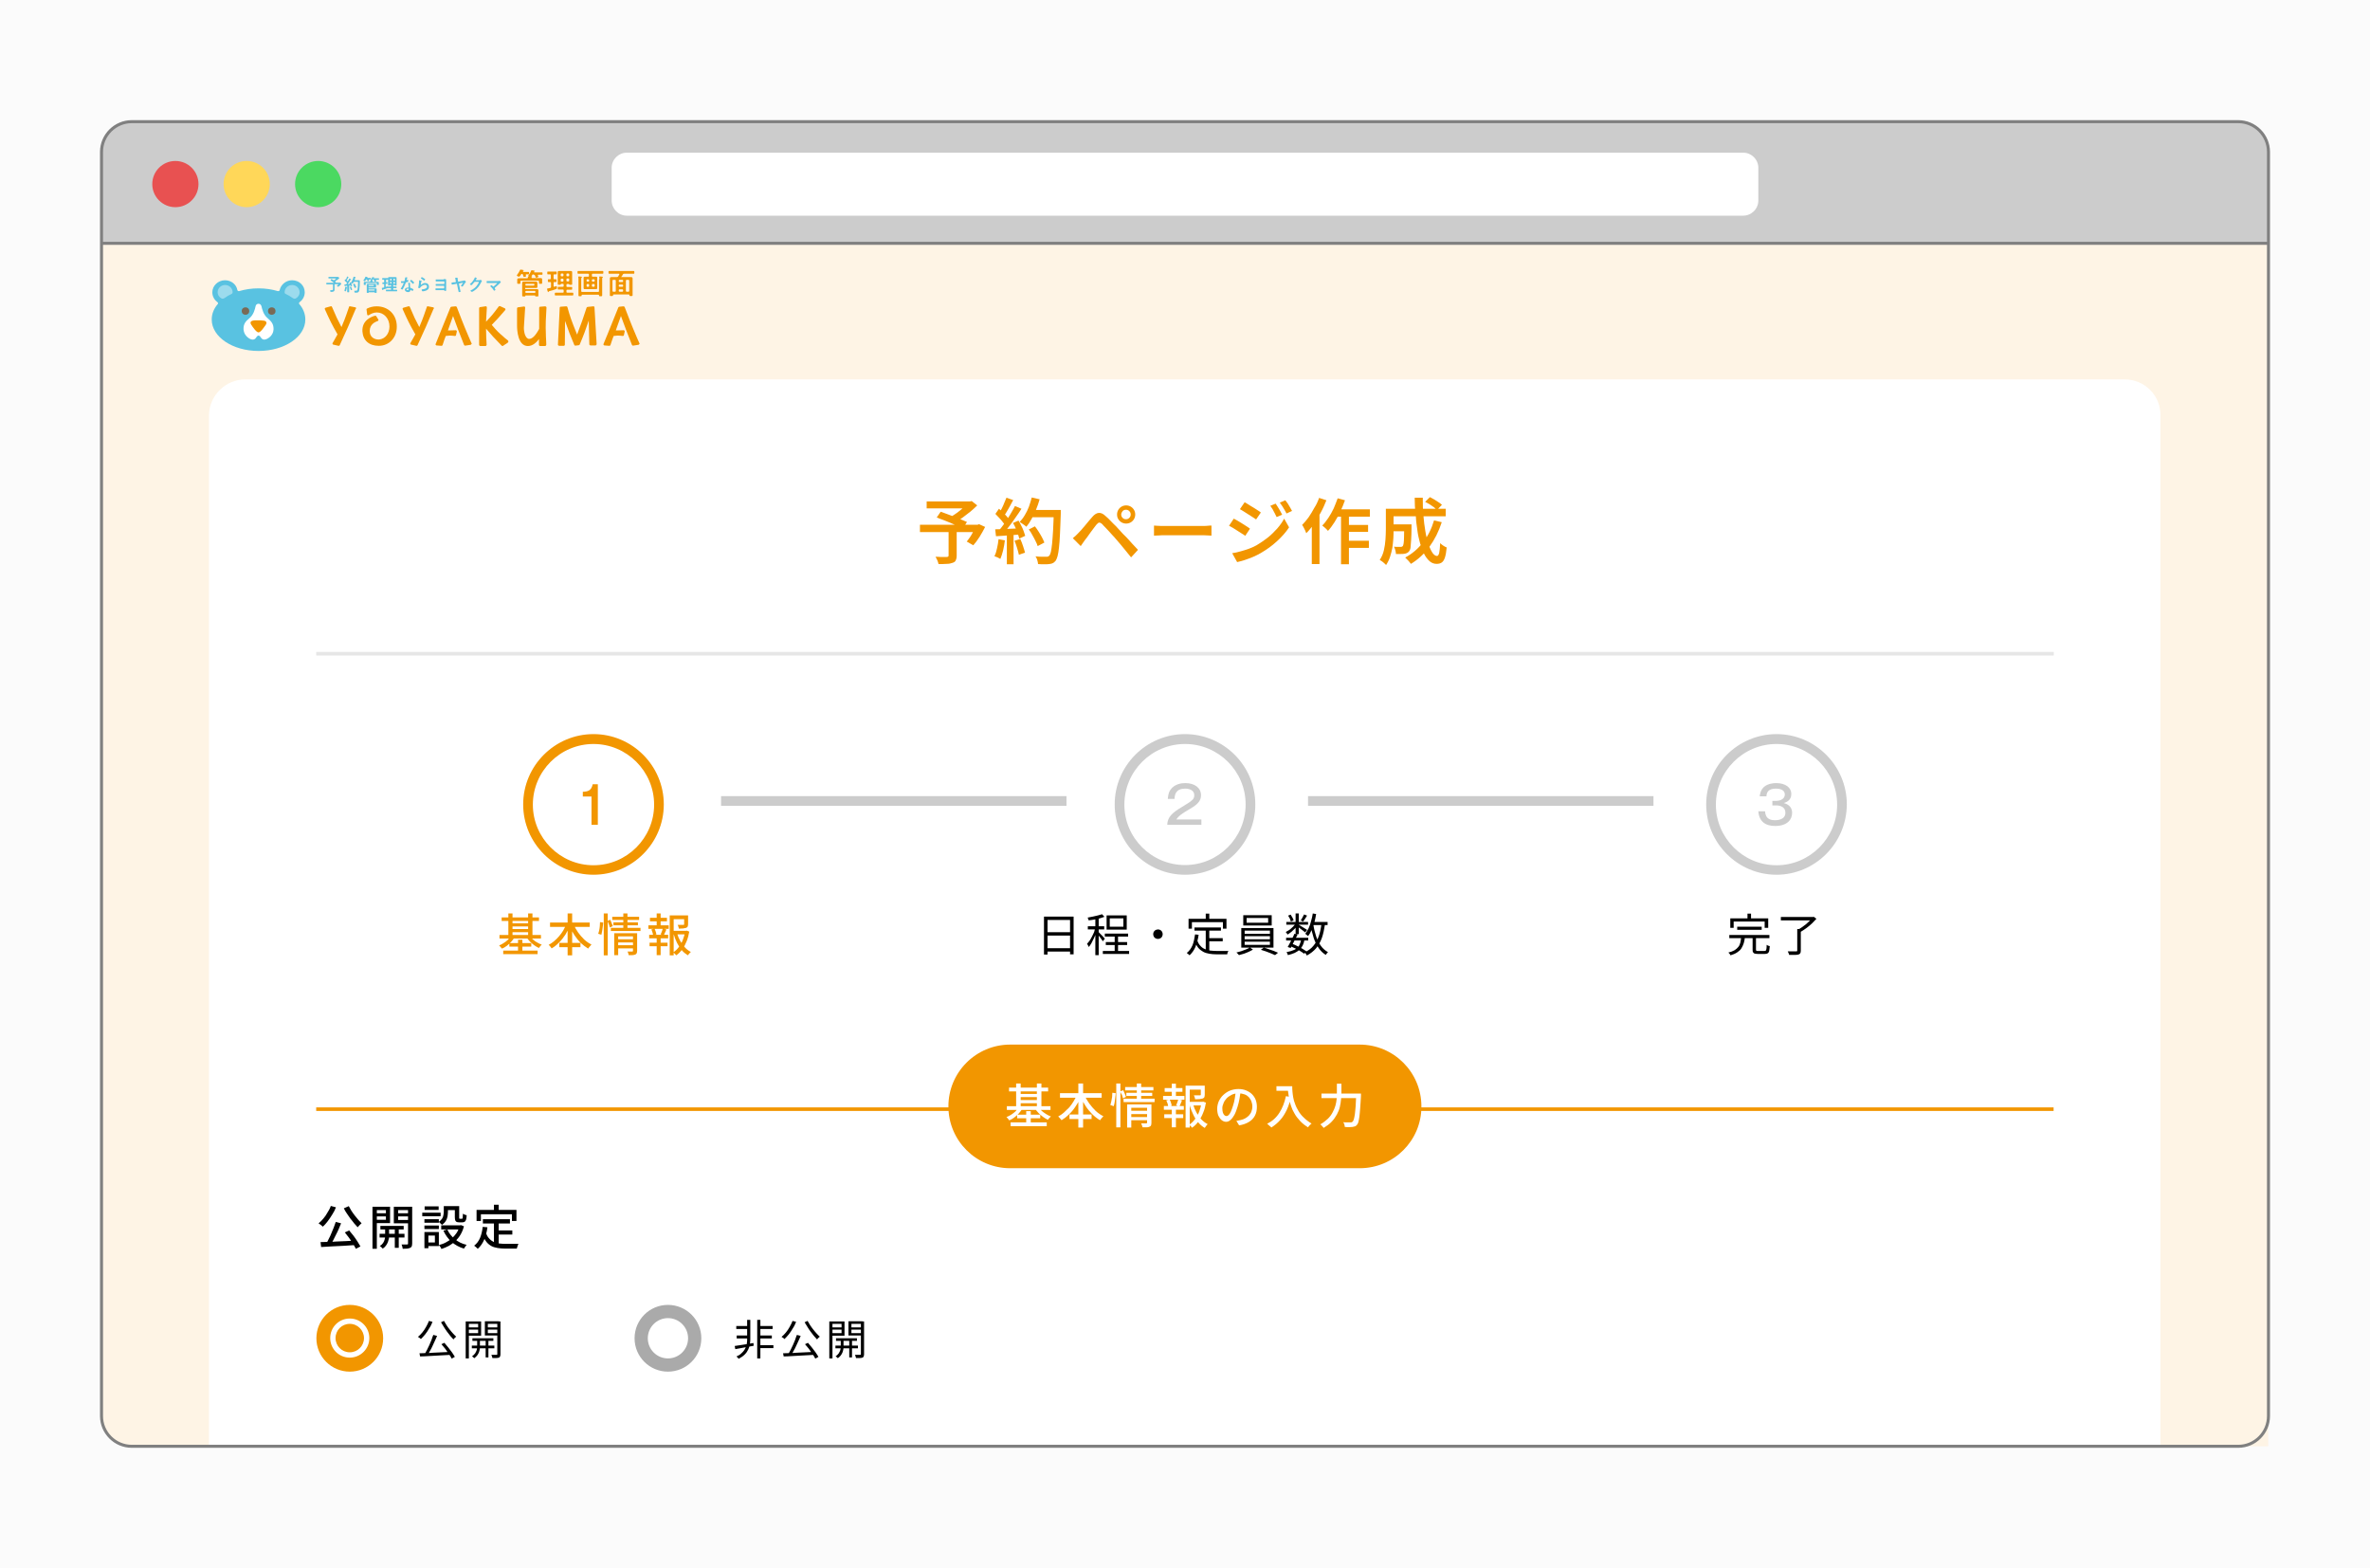 <?xml version="1.0" encoding="utf-8"?>
<!-- Generator: Adobe Illustrator 28.1.0, SVG Export Plug-In . SVG Version: 6.00 Build 0)  -->
<svg version="1.1" id="レイヤー_1" xmlns="http://www.w3.org/2000/svg" xmlns:xlink="http://www.w3.org/1999/xlink" x="0px"
	 y="0px" viewBox="0 0 1200 793.9" style="enable-background:new 0 0 1200 793.9;" xml:space="preserve">
<style type="text/css">
	.st0{fill:#F3A11A;}
	.st1{fill:#FBFBFB;}
	.st2{fill:#FFFFFF;}
	.st3{fill:#80DEF0;}
	.st4{fill:#F8CA7F;}
	.st5{fill:#4D4D4D;}
	.st6{fill:#FFE964;}
	.st7{fill:#FFFF00;}
	.st8{fill:#F29600;}
	.st9{fill:#FCEACC;}
	.st10{fill:none;stroke:url(#);stroke-width:6.893;stroke-linecap:round;stroke-linejoin:round;}
	.st11{fill:none;}
	.st12{fill:#DADBDB;}
	.st13{fill:#251E1C;}
	.st14{fill:#66D7ED;}
	.st15{fill:#727171;}
	.st16{fill:#FEF4E5;}
	.st17{fill:#CCCCCC;}
	.st18{fill:none;stroke:#808080;stroke-width:1.532;stroke-miterlimit:10;}
	.st19{fill:#E85151;}
	.st20{fill:#FFD759;}
	.st21{fill:#4BD961;}
	.st22{fill:none;stroke:#E6E6E6;stroke-width:1.809;stroke-miterlimit:10;}
	.st23{fill:#59C2E1;}
	.st24{fill:#796A56;}
	.st25{fill:#9CDBED;}
	.st26{fill:none;stroke:#F29600;stroke-width:1.809;stroke-miterlimit:10;}
	.st27{fill:none;stroke:#797979;stroke-width:1.723;stroke-miterlimit:10;}
	.st28{fill:#F2F2F2;}
	.st29{fill:#EAECEF;}
	.st30{fill:#AAAAAA;}
</style>
<rect x="0" class="st1" width="1200" height="793.9"/>
<g>
	<path class="st16" d="M51.4,717c0,8.4,6.9,15.3,15.3,15.3h1081.8V123.2H51.4V717z"/>
</g>
<path class="st2" d="M1075.8,192.1H696.7h-18.4h-48.5h-23.3h-48.5h-18.4H124.2c-10.1,0-18.4,8.3-18.4,18.4v455v48.5v18.4h18.4h48.5
	h366.7h18.4h48.5h23.3h48.5h18.4h330.5h48.5h18.4v-18.4v-48.5v-455C1094.1,200.3,1085.9,192.1,1075.8,192.1z"/>
<path class="st17" d="M1133.3,61.6H678.6H66.7c-8.4,0-15.3,6.9-15.3,15.3v46.3h627.2h470V76.9C1148.6,68.5,1141.7,61.6,1133.3,61.6z
	"/>
<path class="st2" d="M882.6,77.3H600H317.4c-4.2,0-7.7,3.4-7.7,7.7v16.5c0,4.2,3.4,7.7,7.7,7.7H600h282.6c4.2,0,7.7-3.4,7.7-7.7V85
	C890.3,80.7,886.8,77.3,882.6,77.3z"/>
<line class="st18" x1="51.4" y1="123.2" x2="1148.6" y2="123.2"/>
<g>
	<path class="st8" d="M465.8,265.7h29.7v3.7h-29.7V265.7z M469.2,253.9h22.4v3.5h-22.4V253.9z M480.3,268.6h4.1v12.8
		c0,1-0.2,1.8-0.5,2.4c-0.3,0.6-0.9,1-1.7,1.2c-0.8,0.3-1.7,0.5-2.9,0.5c-1.2,0.1-2.5,0.1-4.1,0.1c-0.1-0.6-0.3-1.2-0.6-1.9
		c-0.3-0.7-0.6-1.3-0.9-1.8c0.7,0,1.5,0,2.3,0.1c0.8,0,1.5,0,2.1,0c0.6,0,1,0,1.3,0c0.3,0,0.6-0.1,0.7-0.2c0.1-0.1,0.2-0.3,0.2-0.5
		V268.6z M474.3,262l2-2.9c1,0.4,2.1,0.8,3.3,1.2c1.2,0.5,2.4,0.9,3.7,1.4c1.2,0.5,2.4,1,3.5,1.4c1.1,0.5,2,0.9,2.8,1.2l-2.1,3.3
		c-0.7-0.4-1.7-0.8-2.7-1.3c-1.1-0.5-2.2-1-3.4-1.5c-1.2-0.5-2.4-1-3.7-1.5C476.4,262.9,475.3,262.4,474.3,262z M490.1,253.9h1
		l0.9-0.2l2.8,2.2c-1,1-2.1,2-3.4,3.1c-1.3,1-2.6,2-3.9,3c-1.3,0.9-2.6,1.8-3.9,2.5c-0.2-0.3-0.4-0.6-0.7-0.9
		c-0.3-0.3-0.6-0.6-0.9-1c-0.3-0.3-0.6-0.6-0.8-0.8c1.1-0.6,2.2-1.3,3.3-2.1c1.1-0.8,2.2-1.7,3.2-2.6c1-0.9,1.8-1.7,2.3-2.4V253.9z
		 M494.2,265.7h0.8l0.7-0.3l3.1,1.4c-0.8,1.7-1.8,3.3-2.8,5c-1.1,1.7-2.1,3.1-3.2,4.3l-3.3-1.9c0.6-0.7,1.1-1.5,1.7-2.3
		c0.6-0.9,1.1-1.8,1.6-2.8c0.5-1,1-1.9,1.4-2.8V265.7z"/>
	<path class="st8" d="M505.6,273l3.2,0.6c-0.2,1.7-0.5,3.4-0.9,5.1c-0.4,1.7-0.9,3.1-1.4,4.3c-0.2-0.1-0.5-0.3-0.9-0.5
		c-0.4-0.2-0.7-0.4-1.1-0.5c-0.4-0.2-0.7-0.3-1-0.4c0.6-1.1,1-2.4,1.3-3.9C505.2,276.1,505.4,274.6,505.6,273z M503.9,268
		c1.7,0,3.7-0.1,6-0.2c2.3-0.1,4.7-0.2,7.1-0.3l0,3.1c-2.3,0.2-4.5,0.3-6.7,0.5s-4.2,0.3-6,0.4L503.9,268z M504,260.2l1.8-2.6
		c0.7,0.6,1.3,1.2,2,1.8c0.7,0.7,1.3,1.3,1.9,2c0.6,0.7,1,1.3,1.3,1.8l-2,3c-0.3-0.6-0.7-1.2-1.3-1.9c-0.5-0.7-1.1-1.4-1.8-2.1
		C505.2,261.5,504.6,260.8,504,260.2z M509.6,252l3.4,1.2c-0.5,0.9-1,1.9-1.5,2.8c-0.5,1-1.1,1.9-1.6,2.8c-0.5,0.9-1,1.7-1.5,2.3
		l-2.6-1.1c0.5-0.7,0.9-1.6,1.4-2.5c0.5-0.9,0.9-1.9,1.3-2.9C508.9,253.7,509.3,252.8,509.6,252z M513.9,256.2l3.3,1.4
		c-0.9,1.4-1.8,2.8-2.9,4.3c-1,1.5-2.1,3-3.1,4.3c-1.1,1.4-2,2.6-3,3.6l-2.4-1.2c0.7-0.8,1.4-1.7,2.2-2.8c0.7-1,1.5-2.1,2.2-3.2
		c0.7-1.1,1.4-2.2,2-3.3C512.9,258.2,513.4,257.2,513.9,256.2z M509.8,269.6h3.4v16.1h-3.4V269.6z M512.9,264.8l2.8-1.2
		c0.5,0.8,1,1.7,1.4,2.6c0.5,0.9,0.9,1.8,1.2,2.7c0.3,0.9,0.6,1.7,0.8,2.4l-3,1.4c-0.2-0.7-0.4-1.5-0.7-2.4
		c-0.3-0.9-0.7-1.8-1.1-2.8C513.9,266.5,513.4,265.6,512.9,264.8z M513.7,273.8l2.9-0.9c0.5,1.1,1,2.3,1.4,3.6
		c0.4,1.3,0.8,2.4,1,3.3l-3.1,1.1c-0.2-0.9-0.5-2.1-0.9-3.4C514.6,276.1,514.1,274.9,513.7,273.8z M522.4,251.9l4,0.9
		c-0.5,1.8-1.1,3.5-1.8,5.2c-0.7,1.7-1.5,3.3-2.3,4.8c-0.8,1.5-1.7,2.8-2.6,3.9c-0.3-0.2-0.6-0.5-1-0.8c-0.4-0.3-0.9-0.6-1.3-0.9
		c-0.4-0.3-0.8-0.5-1.1-0.7c0.9-1,1.8-2.1,2.6-3.5c0.8-1.3,1.5-2.7,2.1-4.3C521.5,255,522,253.5,522.4,251.9z M520.9,268.1l3.1-1.6
		c0.7,0.8,1.3,1.8,1.9,2.7c0.6,1,1.2,1.9,1.7,2.9c0.5,1,0.9,1.8,1.2,2.6l-3.4,1.8c-0.2-0.8-0.6-1.6-1.1-2.6c-0.5-1-1-2-1.6-3
		C522.2,269.9,521.6,268.9,520.9,268.1z M521.8,258.2h13.2v3.7h-13.2V258.2z M533.4,258.2h3.7c0,0.5,0,0.9,0,1.2s0,0.5,0,0.7
		c-0.1,4-0.3,7.4-0.4,10.2c-0.1,2.8-0.3,5.1-0.5,6.9c-0.2,1.8-0.4,3.2-0.7,4.3c-0.3,1-0.6,1.8-0.9,2.3c-0.5,0.6-1,1.1-1.5,1.3
		c-0.5,0.3-1.2,0.4-1.9,0.5c-0.6,0.1-1.5,0.1-2.5,0.1c-1,0-2.1,0-3.1-0.1c0-0.6-0.2-1.2-0.4-2c-0.2-0.7-0.5-1.4-0.9-1.9
		c1.2,0.1,2.2,0.2,3.2,0.2c1,0,1.7,0,2.2,0c0.4,0,0.7,0,0.9-0.1c0.2-0.1,0.5-0.2,0.7-0.5c0.3-0.3,0.6-1,0.8-1.9
		c0.2-1,0.4-2.3,0.6-4.1c0.2-1.8,0.3-4,0.5-6.7c0.1-2.7,0.3-5.9,0.4-9.6V258.2z"/>
	<path class="st8" d="M543.2,272.5c0.5-0.4,1-0.9,1.4-1.2c0.4-0.4,0.9-0.9,1.4-1.4c0.4-0.4,0.9-1,1.5-1.6c0.5-0.6,1.1-1.3,1.8-2.1
		c0.6-0.8,1.3-1.5,1.9-2.3c0.7-0.8,1.3-1.5,1.9-2.2c1-1.2,2.1-1.9,3.2-2c1.1-0.1,2.3,0.4,3.6,1.7c0.8,0.7,1.7,1.5,2.5,2.4
		c0.9,0.9,1.7,1.8,2.6,2.6c0.8,0.9,1.6,1.7,2.3,2.5c0.8,0.9,1.7,1.9,2.8,2.9c1,1.1,2.1,2.2,3.1,3.4c1.1,1.2,2.1,2.2,3,3.2l-3.5,3.8
		c-0.8-1-1.7-2.1-2.6-3.2c-0.9-1.1-1.8-2.2-2.7-3.3c-0.9-1.1-1.7-2-2.4-2.8c-0.5-0.6-1.1-1.3-1.8-2c-0.6-0.7-1.3-1.4-1.9-2.1
		c-0.6-0.7-1.2-1.3-1.8-1.9s-1-1-1.3-1.4c-0.6-0.6-1.2-0.9-1.6-0.9c-0.4,0-0.9,0.4-1.5,1.1c-0.4,0.5-0.8,1-1.3,1.7
		c-0.5,0.7-1,1.3-1.5,2c-0.5,0.7-1,1.4-1.5,2.1c-0.5,0.7-0.9,1.3-1.3,1.7c-0.4,0.5-0.8,1.1-1.2,1.7c-0.4,0.6-0.8,1.1-1.1,1.6
		L543.2,272.5z M565.6,260.5c0-0.8,0.2-1.6,0.6-2.3c0.4-0.7,1-1.3,1.7-1.7c0.7-0.4,1.5-0.6,2.3-0.6c0.8,0,1.6,0.2,2.3,0.6
		c0.7,0.4,1.3,1,1.7,1.7c0.4,0.7,0.6,1.5,0.6,2.3c0,0.8-0.2,1.6-0.6,2.3c-0.4,0.7-1,1.3-1.7,1.7c-0.7,0.4-1.5,0.6-2.3,0.6
		c-0.8,0-1.6-0.2-2.3-0.6c-0.7-0.4-1.3-1-1.7-1.7C565.8,262.2,565.6,261.4,565.6,260.5z M567.7,260.5c0,0.7,0.2,1.2,0.7,1.7
		c0.5,0.5,1,0.7,1.7,0.7c0.7,0,1.2-0.2,1.7-0.7c0.5-0.5,0.7-1,0.7-1.7c0-0.7-0.2-1.2-0.7-1.7c-0.5-0.5-1-0.7-1.7-0.7
		c-0.7,0-1.2,0.2-1.7,0.7C568,259.3,567.7,259.9,567.7,260.5z"/>
	<path class="st8" d="M584.1,266.1c0.4,0,0.9,0.1,1.6,0.1c0.6,0,1.3,0.1,2,0.1c0.7,0,1.4,0,2,0c0.6,0,1.3,0,2.1,0s1.8,0,2.9,0
		c1.1,0,2.2,0,3.3,0s2.3,0,3.4,0c1.1,0,2.2,0,3.2,0c1,0,1.9,0,2.7,0c0.8,0,1.4,0,1.9,0c0.9,0,1.7,0,2.4-0.1c0.7-0.1,1.3-0.1,1.8-0.1
		v5.1c-0.4,0-1-0.1-1.8-0.1c-0.8,0-1.6-0.1-2.3-0.1c-0.4,0-1,0-1.8,0s-1.7,0-2.7,0c-1,0-2.1,0-3.2,0s-2.3,0-3.4,0s-2.2,0-3.3,0
		c-1.1,0-2,0-2.9,0s-1.6,0-2.1,0c-1,0-2,0-3.1,0.1c-1,0-1.9,0.1-2.5,0.1V266.1z"/>
	<path class="st8" d="M624.7,262.6c0.6,0.3,1.3,0.7,2,1.1c0.7,0.4,1.5,0.9,2.3,1.4c0.8,0.5,1.5,0.9,2.2,1.4c0.7,0.4,1.2,0.8,1.7,1.2
		l-2.4,3.6c-0.5-0.4-1.1-0.8-1.8-1.2c-0.7-0.4-1.4-0.9-2.2-1.4c-0.8-0.5-1.5-0.9-2.2-1.4c-0.7-0.4-1.4-0.8-2-1.1L624.7,262.6z
		 M623.9,280.1c1.4-0.2,2.7-0.5,4.1-0.9c1.4-0.4,2.8-0.8,4.2-1.3c1.4-0.5,2.7-1.1,4-1.8c2-1.2,3.9-2.5,5.7-3.9
		c1.8-1.4,3.3-3,4.8-4.6c1.4-1.6,2.6-3.3,3.5-5l2.5,4.4c-1.6,2.5-3.7,4.8-6.2,7.1s-5.2,4.2-8.1,5.9c-1.2,0.7-2.6,1.4-4,2
		c-1.4,0.6-2.9,1.1-4.3,1.6c-1.4,0.4-2.7,0.8-3.7,1L623.9,280.1z M630.2,254.3c0.6,0.3,1.2,0.7,2,1.2c0.7,0.5,1.5,0.9,2.3,1.4
		c0.8,0.5,1.5,1,2.2,1.4c0.7,0.4,1.2,0.8,1.7,1.2l-2.4,3.5c-0.5-0.3-1.1-0.7-1.8-1.2c-0.7-0.5-1.4-0.9-2.2-1.4
		c-0.7-0.5-1.5-0.9-2.2-1.4s-1.4-0.8-2-1.2L630.2,254.3z M645.9,255c0.3,0.5,0.7,1.1,1.1,1.7c0.4,0.7,0.8,1.3,1.2,2
		c0.4,0.7,0.7,1.3,1,1.9l-2.8,1.2c-0.3-0.7-0.7-1.4-1-2c-0.3-0.6-0.7-1.2-1-1.9c-0.4-0.6-0.8-1.2-1.2-1.8L645.9,255z M650.8,253.3
		c0.4,0.5,0.7,1,1.2,1.6c0.4,0.6,0.8,1.3,1.2,2c0.4,0.7,0.7,1.3,1,1.8l-2.8,1.3c-0.4-0.7-0.7-1.4-1.1-2c-0.4-0.6-0.7-1.2-1.1-1.8
		c-0.4-0.6-0.8-1.2-1.2-1.7L650.8,253.3z"/>
	<path class="st8" d="M667.9,252.1l3.7,1.2c-0.8,2-1.7,4.1-2.8,6.1c-1.1,2.1-2.2,4-3.5,5.8c-1.2,1.8-2.5,3.4-3.9,4.8
		c-0.1-0.3-0.3-0.8-0.5-1.3c-0.3-0.5-0.5-1-0.8-1.6c-0.3-0.5-0.5-1-0.8-1.3c1.1-1.1,2.2-2.4,3.3-3.9c1-1.5,2-3.1,2.9-4.8
		C666.5,255.6,667.3,253.8,667.9,252.1z M664.2,261.9l3.9-3.9v0v27.6h-3.9V261.9z M677.3,252.3l3.7,1c-0.7,2-1.5,3.9-2.4,5.8
		c-0.9,1.9-1.9,3.7-2.9,5.3c-1.1,1.7-2.1,3.1-3.3,4.4c-0.2-0.2-0.5-0.5-0.8-0.9c-0.4-0.3-0.7-0.7-1.1-1c-0.4-0.3-0.7-0.6-1-0.8
		c1.1-1.1,2.1-2.4,3.1-3.9c1-1.5,1.9-3.1,2.7-4.8C676,255.7,676.7,254,677.3,252.3z M676.3,257.9h17.3v3.7h-19.1L676.3,257.9z
		 M679,259.1h4v26.6h-4V259.1z M680.9,273.8h12.2v3.6h-12.2V273.8z M681,265.8h11.7v3.5H681V265.8z"/>
	<path class="st8" d="M701.5,257.6h4.1v10.5c0,1.3,0,2.8-0.1,4.4c-0.1,1.6-0.3,3.2-0.5,4.8c-0.3,1.6-0.7,3.2-1.2,4.7
		c-0.5,1.5-1.2,2.9-2,4.1c-0.2-0.3-0.5-0.6-0.9-0.9c-0.4-0.4-0.8-0.7-1.2-1c-0.4-0.3-0.8-0.5-1.1-0.7c1-1.5,1.7-3.1,2.1-4.9
		c0.4-1.8,0.7-3.6,0.8-5.4c0.1-1.8,0.2-3.5,0.2-5.1V257.6z M703.9,265.5h8.5v3.5h-8.5V265.5z M704.1,257.6H732v3.8h-27.9V257.6z
		 M710.9,265.5h3.8c0,0.4,0,0.7,0,0.9c0,0.2,0,0.4,0,0.6c0,2.6-0.1,4.7-0.2,6.4c-0.1,1.7-0.2,2.9-0.3,3.8c-0.1,0.9-0.4,1.5-0.7,1.9
		c-0.3,0.4-0.7,0.7-1.1,0.9c-0.4,0.2-0.8,0.3-1.4,0.4c-0.5,0.1-1.1,0.1-1.8,0.1c-0.7,0-1.6,0-2.4,0c0-0.6-0.1-1.2-0.3-1.9
		c-0.2-0.7-0.4-1.3-0.7-1.8c0.7,0.1,1.4,0.1,2,0.1c0.6,0,1.1,0,1.4,0c0.2,0,0.5,0,0.6-0.1c0.2-0.1,0.3-0.2,0.5-0.3
		c0.1-0.2,0.3-0.7,0.4-1.4c0.1-0.7,0.2-1.8,0.2-3.2c0-1.4,0.1-3.4,0.1-5.8V265.5z M726.1,263.5l3.9,0.9c-1.5,4.7-3.6,8.8-6.2,12.4
		c-2.6,3.6-5.8,6.5-9.4,8.7c-0.2-0.3-0.5-0.6-0.8-1c-0.3-0.4-0.7-0.8-1.1-1.2c-0.4-0.4-0.7-0.7-1-1c3.5-1.9,6.5-4.4,9-7.7
		C723,271.5,724.8,267.8,726.1,263.5z M716.3,252h4.1c0,3.1,0,6,0.3,8.9c0.2,2.9,0.6,5.6,1,8.1c0.4,2.5,1,4.7,1.6,6.5
		c0.6,1.9,1.3,3.3,2,4.4c0.7,1,1.5,1.6,2.3,1.6c0.5,0,0.8-0.5,1.1-1.5c0.2-1,0.4-2.7,0.5-5c0.4,0.4,1,0.9,1.6,1.3
		c0.6,0.4,1.2,0.7,1.7,0.9c-0.2,2.2-0.5,3.9-0.9,5.1c-0.4,1.2-0.9,2-1.6,2.5c-0.7,0.5-1.6,0.7-2.6,0.7c-1.3,0-2.4-0.4-3.5-1.3
		c-1-0.9-2-2.1-2.8-3.7c-0.8-1.6-1.5-3.4-2.1-5.5c-0.6-2.1-1.1-4.4-1.4-6.9c-0.4-2.5-0.7-5.1-0.8-7.8
		C716.4,257.5,716.3,254.8,716.3,252z M721.6,254.1l2.4-2.4c0.7,0.4,1.4,0.8,2.2,1.2c0.8,0.5,1.5,0.9,2.2,1.4
		c0.7,0.5,1.3,0.9,1.7,1.3l-2.5,2.6c-0.4-0.4-1-0.9-1.6-1.4c-0.7-0.5-1.4-1-2.2-1.5C723,254.9,722.3,254.5,721.6,254.1z"/>
</g>
<g>
	<path class="st18" d="M663.3,732.3c8.4,0,22.2,0,30.6,0h439.4c8.4,0,15.3-6.9,15.3-15.3V76.9c0-8.4-6.9-15.3-15.3-15.3H693.9
		c-8.4,0-22.2,0-30.6,0H66.7c-8.4,0-15.3,6.9-15.3,15.3V717c0,8.4,6.9,15.3,15.3,15.3H663.3z"/>
</g>
<circle class="st19" cx="88.8" cy="93.2" r="11.7"/>
<circle class="st20" cx="124.9" cy="93.2" r="11.7"/>
<circle class="st21" cx="161.1" cy="93.2" r="11.7"/>
<line class="st22" x1="160.1" y1="331" x2="1039.9" y2="331"/>
<g>
	<g>
		<path class="st8" d="M300.5,442.9c-19.6,0-35.6-16-35.6-35.6c0-19.6,16-35.6,35.6-35.6c19.6,0,35.6,16,35.6,35.6
			C336.1,426.9,320.1,442.9,300.5,442.9z M300.5,376.7c-16.9,0-30.7,13.8-30.7,30.7s13.8,30.7,30.7,30.7s30.7-13.8,30.7-30.7
			S317.4,376.7,300.5,376.7z"/>
		<g>
			<g>
				<path class="st8" d="M258.7,473.9l1.8,0.7c-0.5,0.8-1,1.6-1.7,2.3c-0.7,0.7-1.4,1.4-2.2,2c-0.8,0.6-1.6,1.1-2.5,1.4
					c-0.1-0.2-0.2-0.4-0.4-0.5c-0.2-0.2-0.3-0.4-0.5-0.6c-0.2-0.2-0.3-0.4-0.5-0.5c0.8-0.3,1.6-0.7,2.3-1.2c0.8-0.5,1.5-1,2.1-1.6
					C257.7,475.1,258.2,474.5,258.7,473.9z M252.9,473.4h21v1.8h-21V473.4z M254,464.5h18.9v1.8H254V464.5z M254.8,481.3h17.4v1.8
					h-17.4V481.3z M257.4,462.5h2.1v11.9h-2.1V462.5z M257.9,477.5H269v1.8h-11.1V477.5z M258.6,467.5h9.5v1.6h-9.5V467.5z
					 M258.6,470.4h9.5v1.6h-9.5V470.4z M262.3,475.8h2.2v6.5h-2.2V475.8z M268.3,473.9c0.4,0.6,0.9,1.2,1.6,1.8
					c0.6,0.6,1.3,1.1,2.1,1.5c0.8,0.5,1.5,0.8,2.3,1.1c-0.1,0.1-0.3,0.3-0.5,0.5c-0.2,0.2-0.4,0.4-0.5,0.6c-0.2,0.2-0.3,0.4-0.4,0.6
					c-0.8-0.4-1.6-0.8-2.4-1.4c-0.8-0.6-1.5-1.2-2.2-1.9c-0.7-0.7-1.2-1.4-1.7-2.2L268.3,473.9z M267.4,462.5h2.2v11.9h-2.2V462.5z"
					/>
				<path class="st8" d="M286.7,467.9l2,0.6c-0.7,1.6-1.5,3.2-2.4,4.7c-1,1.5-2,2.8-3.2,4c-1.2,1.2-2.4,2.2-3.8,3
					c-0.1-0.2-0.3-0.4-0.4-0.6c-0.2-0.2-0.4-0.4-0.6-0.7c-0.2-0.2-0.4-0.4-0.5-0.5c0.9-0.5,1.9-1.1,2.8-1.9c0.9-0.7,1.7-1.6,2.5-2.5
					c0.8-0.9,1.5-1.9,2.1-2.9C285.8,470,286.3,469,286.7,467.9z M278.5,467.1h20.1v2.2h-20.1V467.1z M283.2,477.4h10.7v2.2h-10.7
					V477.4z M287.4,462.5h2.3v21.2h-2.3V462.5z M290.4,468c0.6,1.4,1.4,2.8,2.3,4.1c0.9,1.3,2,2.5,3.1,3.6c1.2,1.1,2.4,1.9,3.7,2.6
					c-0.2,0.2-0.4,0.3-0.6,0.6c-0.2,0.2-0.4,0.5-0.6,0.7s-0.3,0.5-0.5,0.7c-1.3-0.8-2.6-1.8-3.8-2.9c-1.2-1.2-2.2-2.5-3.2-4
					c-1-1.5-1.8-3-2.4-4.6L290.4,468z"/>
				<path class="st8" d="M303.8,466.9l1.6,0.2c0,0.6-0.1,1.3-0.2,2c-0.1,0.8-0.2,1.5-0.3,2.2c-0.1,0.7-0.3,1.4-0.4,2l-1.6-0.5
					c0.2-0.5,0.3-1.1,0.5-1.8c0.1-0.7,0.3-1.4,0.3-2.1C303.7,468.2,303.8,467.5,303.8,466.9z M305.7,462.5h2v21.2h-2V462.5z
					 M307.6,466.3l1.4-0.6c0.2,0.5,0.5,1.1,0.7,1.7c0.3,0.6,0.4,1.1,0.6,1.5l-1.5,0.7c-0.1-0.4-0.3-1-0.5-1.6
					C308.1,467.4,307.8,466.8,307.6,466.3z M309.3,469.8h15v1.6h-15V469.8z M310,464.2h13.6v1.6H310V464.2z M310.6,467H323v1.5
					h-12.4V467z M310.9,472.5h10.1v1.6h-8v9.5h-2V472.5z M312.4,475.6h8.6v1.6h-8.6V475.6z M312.4,478.6h8.6v1.6h-8.6V478.6z
					 M315.6,462.5h2.1v7.8h-2.1V462.5z M320.5,472.5h2.1v8.9c0,0.5-0.1,0.9-0.2,1.2c-0.1,0.3-0.4,0.5-0.7,0.7
					c-0.4,0.2-0.8,0.2-1.4,0.3c-0.5,0-1.2,0-2,0c0-0.3-0.1-0.6-0.2-0.9c-0.1-0.4-0.2-0.7-0.4-0.9c0.5,0,1,0,1.5,0s0.8,0,0.9,0
					c0.3,0,0.4-0.1,0.4-0.4V472.5z"/>
				<path class="st8" d="M328.3,468.5h10.3v1.8h-10.3V468.5z M328.7,473.3h9.6v1.8h-9.6V473.3z M328.9,477.3h9.1v1.8h-9.1V477.3z
					 M329.1,464.7h8.6v1.8h-8.6V464.7z M329.8,470.6l1.6-0.4c0.2,0.5,0.5,1,0.6,1.5c0.2,0.6,0.3,1,0.4,1.4l-1.7,0.5
					c0-0.4-0.2-0.9-0.3-1.4C330.2,471.6,330,471,329.8,470.6z M332.5,462.5h2v6.6h-2V462.5z M332.5,474.1h2v9.5h-2V474.1z
					 M335.6,470.1l1.8,0.5c-0.2,0.5-0.4,1.1-0.7,1.6c-0.2,0.5-0.4,1-0.6,1.4l-1.6-0.5c0.1-0.3,0.2-0.6,0.4-0.9
					c0.1-0.3,0.3-0.7,0.4-1.1C335.4,470.7,335.5,470.4,335.6,470.1z M339.1,463.5h8.3v1.9h-6.3v18.3h-2V463.5z M340.2,471.3h7.3v1.8
					h-7.3V471.3z M346.9,471.3h0.4l0.4-0.1l1.3,0.5c-0.3,1.7-0.7,3.3-1.3,4.8c-0.6,1.5-1.3,2.9-2.2,4.1c-0.9,1.2-1.9,2.3-3.1,3.1
					c-0.2-0.2-0.4-0.5-0.7-0.8c-0.3-0.3-0.5-0.5-0.8-0.7c1.1-0.7,2.1-1.7,2.9-2.8c0.8-1.1,1.5-2.3,2-3.7c0.5-1.3,0.9-2.7,1.1-4.1
					V471.3z M342.8,472.5c0.4,1.4,0.9,2.6,1.6,3.9c0.7,1.2,1.5,2.3,2.4,3.3c0.9,1,1.9,1.7,3,2.3c-0.2,0.2-0.5,0.5-0.8,0.8
					c-0.3,0.3-0.5,0.7-0.7,0.9c-1.1-0.7-2.2-1.5-3.1-2.6c-0.9-1.1-1.7-2.3-2.4-3.7c-0.7-1.4-1.2-2.8-1.7-4.4L342.8,472.5z
					 M346.4,463.5h2v4.4c0,0.5-0.1,0.9-0.2,1.2c-0.1,0.3-0.4,0.5-0.8,0.7c-0.4,0.1-0.9,0.2-1.5,0.3c-0.6,0-1.3,0.1-2.2,0.1
					c0-0.3-0.1-0.6-0.2-1c-0.1-0.4-0.3-0.7-0.4-0.9c0.4,0,0.8,0,1.2,0c0.4,0,0.7,0,1,0c0.3,0,0.5,0,0.6,0c0.2,0,0.3,0,0.4-0.1
					c0.1,0,0.1-0.1,0.1-0.2V463.5z"/>
			</g>
		</g>
		<g>
			<g>
				<path d="M528.6,464.1h15v19.1h-1.8v-17.4h-11.4v17.5h-1.8V464.1z M529.7,480.1h12.8v1.7h-12.8V480.1z M529.8,472h12.8v1.7h-12.8
					V472z"/>
				<path d="M554.6,469.6l1.1,0.5c-0.2,0.8-0.5,1.6-0.8,2.5c-0.3,0.9-0.7,1.7-1.1,2.6c-0.4,0.8-0.8,1.6-1.2,2.4
					c-0.4,0.7-0.9,1.4-1.3,1.9c-0.1-0.2-0.2-0.5-0.4-0.8c-0.2-0.3-0.3-0.6-0.5-0.8c0.4-0.5,0.8-1,1.3-1.6c0.4-0.6,0.8-1.3,1.2-2.1
					c0.4-0.7,0.7-1.5,1.1-2.3C554.2,471.1,554.4,470.3,554.6,469.6z M558,462.9l1.2,1.3c-0.7,0.3-1.5,0.5-2.4,0.8
					c-0.9,0.2-1.8,0.5-2.8,0.6c-1,0.2-1.9,0.3-2.8,0.4c0-0.2-0.1-0.4-0.2-0.7c-0.1-0.3-0.2-0.5-0.3-0.7c0.9-0.2,1.7-0.3,2.6-0.5
					c0.9-0.2,1.8-0.4,2.6-0.6S557.4,463.1,558,462.9z M550.8,469h8.3v1.6h-8.3V469z M554.6,464.5h1.7v19.1h-1.7V464.5z M556.2,471.9
					c0.2,0.1,0.4,0.4,0.7,0.7c0.3,0.3,0.6,0.6,1,1c0.3,0.3,0.7,0.7,0.9,1c0.3,0.3,0.5,0.5,0.6,0.7l-1,1.3c-0.1-0.2-0.3-0.5-0.6-0.9
					c-0.3-0.4-0.5-0.7-0.8-1.1c-0.3-0.4-0.6-0.8-0.9-1.1c-0.3-0.3-0.5-0.6-0.7-0.8L556.2,471.9z M558.4,481.5h13.3v1.5h-13.3V481.5z
					 M559.4,472.7h11.8v1.5h-11.8V472.7z M559.9,477h10.8v1.5h-10.8V477z M560.3,463.5h10.2v7.2h-10.2V463.5z M561.9,465v4.2h6.9
					V465H561.9z M564.4,473.3h1.7v9.2h-1.7V473.3z"/>
				<path d="M586.3,470.6c0.5,0,0.9,0.1,1.2,0.3c0.4,0.2,0.7,0.5,0.9,0.9c0.2,0.4,0.3,0.8,0.3,1.2c0,0.4-0.1,0.8-0.3,1.2
					c-0.2,0.4-0.5,0.7-0.9,0.9c-0.4,0.2-0.8,0.3-1.2,0.3c-0.4,0-0.8-0.1-1.2-0.3c-0.4-0.2-0.7-0.5-0.9-0.9c-0.2-0.4-0.3-0.8-0.3-1.2
					c0-0.5,0.1-0.9,0.3-1.2s0.5-0.7,0.9-0.9C585.4,470.8,585.8,470.6,586.3,470.6z"/>
				<path d="M605.1,473.1l1.8,0.2c-0.3,2.3-0.9,4.3-1.6,6.1c-0.7,1.7-1.8,3.2-3,4.3c-0.1-0.1-0.2-0.2-0.4-0.4
					c-0.2-0.1-0.4-0.3-0.5-0.4c-0.2-0.1-0.3-0.3-0.5-0.4c1.3-1,2.2-2.3,2.9-3.9C604.4,477.1,604.8,475.2,605.1,473.1z M601.9,465.2
					H621v5h-1.8v-3.3h-15.7v3.3h-1.7V465.2z M606.2,476.1c0.4,1.2,0.9,2.1,1.6,2.8c0.6,0.7,1.4,1.3,2.2,1.6c0.8,0.4,1.8,0.6,2.8,0.8
					c1,0.1,2.1,0.2,3.3,0.2c0.2,0,0.4,0,0.8,0s0.8,0,1.3,0c0.5,0,1,0,1.5,0c0.5,0,1,0,1.4,0c0.4,0,0.7,0,0.9,0
					c-0.1,0.1-0.2,0.3-0.3,0.5c-0.1,0.2-0.2,0.4-0.2,0.6c-0.1,0.2-0.1,0.4-0.1,0.6h-1.1h-4.2c-1.4,0-2.6-0.1-3.8-0.3
					c-1.2-0.2-2.2-0.5-3.1-1s-1.7-1.1-2.5-2c-0.7-0.9-1.3-2-1.8-3.4L606.2,476.1z M604.8,469.6h13.4v1.6h-13.4V469.6z M610.5,462.6
					h1.8v3.7h-1.8V462.6z M610.5,470.4h1.8V482l-1.8-0.3V470.4z M611.4,475h7.7v1.6h-7.7V475z"/>
				<path d="M632.8,479.7l1.6,1.1c-0.6,0.4-1.3,0.7-2.1,1.1c-0.8,0.4-1.7,0.7-2.5,1c-0.9,0.3-1.7,0.5-2.5,0.7
					c-0.1-0.2-0.3-0.4-0.6-0.7c-0.3-0.3-0.5-0.5-0.7-0.6c0.8-0.2,1.6-0.4,2.5-0.7c0.9-0.3,1.7-0.6,2.4-0.9
					C631.8,480.4,632.4,480,632.8,479.7z M628.5,469.9h16.3v9.9h-16.3V469.9z M629.5,463.4h14.4v5.2h-14.4V463.4z M630.2,471.2v1.6
					H643v-1.6H630.2z M630.2,474v1.6H643V474H630.2z M630.2,476.8v1.6H643v-1.6H630.2z M631.2,464.8v2.4h10.9v-2.4H631.2z
					 M638.4,480.9l1.5-1.1c0.8,0.2,1.7,0.5,2.5,0.8c0.9,0.3,1.7,0.6,2.6,0.9c0.8,0.3,1.5,0.6,2.1,0.9l-1.5,1.2
					c-0.6-0.3-1.3-0.6-2.1-0.9c-0.8-0.3-1.7-0.7-2.6-1C640.1,481.4,639.2,481.2,638.4,480.9z"/>
				<path d="M656.1,467.4l1.1,0.7c-0.4,0.6-0.8,1.3-1.4,1.9c-0.6,0.6-1.2,1.2-1.9,1.8c-0.7,0.5-1.3,1-2,1.4
					c-0.1-0.2-0.2-0.4-0.4-0.7c-0.2-0.3-0.4-0.5-0.5-0.6c0.6-0.3,1.3-0.7,1.9-1.1c0.6-0.5,1.2-1,1.8-1.6
					C655.3,468.6,655.8,468,656.1,467.4z M651.2,474.8h11.2v1.4h-11.2V474.8z M658.9,475.6l1.6,0.2c-0.2,1.1-0.5,2.1-0.9,2.9
					c-0.4,0.8-1,1.6-1.6,2.2c-0.7,0.6-1.5,1.1-2.5,1.6c-1,0.4-2.1,0.8-3.4,1.1c-0.1-0.2-0.2-0.5-0.3-0.8c-0.1-0.3-0.3-0.5-0.4-0.7
					c1.6-0.3,2.9-0.7,4-1.2c1-0.5,1.8-1.2,2.4-2.1C658.2,478,658.6,476.9,658.9,475.6z M651.3,466.8h11v1.4h-11V466.8z M655.4,472.8
					l1.6,0.4c-0.4,0.7-0.7,1.5-1.2,2.3c-0.4,0.8-0.8,1.6-1.2,2.4c-0.4,0.8-0.8,1.5-1.1,2.1l-1.5-0.5c0.3-0.6,0.7-1.2,1.1-2
					c0.4-0.8,0.8-1.6,1.2-2.4C654.8,474.2,655.1,473.5,655.4,472.8z M652.2,463.6l1.3-0.5c0.3,0.5,0.6,1,0.9,1.5
					c0.3,0.5,0.5,1,0.6,1.4l-1.4,0.6c-0.1-0.4-0.3-0.9-0.5-1.5C652.8,464.6,652.5,464.1,652.2,463.6z M653.4,479.1l0.9-1.2
					c0.9,0.3,1.8,0.7,2.7,1.2c0.9,0.4,1.7,0.9,2.5,1.3c0.8,0.5,1.4,0.9,2,1.3l-1.2,1.2c-0.5-0.4-1.2-0.9-1.9-1.3
					c-0.7-0.5-1.6-0.9-2.4-1.3C655.2,479.9,654.3,479.5,653.4,479.1z M656,462.5h1.6V473H656V462.5z M657.5,468.2
					c0.2,0.1,0.5,0.3,0.9,0.5c0.4,0.2,0.8,0.5,1.3,0.8c0.5,0.3,0.9,0.6,1.3,0.8c0.4,0.2,0.7,0.4,0.8,0.6l-1,1.2
					c-0.2-0.2-0.5-0.4-0.8-0.7c-0.4-0.3-0.8-0.6-1.2-0.9c-0.4-0.3-0.8-0.6-1.2-0.9c-0.4-0.3-0.7-0.5-0.9-0.7L657.5,468.2z
					 M660.3,463l1.5,0.6c-0.3,0.5-0.7,1.1-1,1.6c-0.4,0.5-0.7,1-1,1.4l-1.2-0.6c0.3-0.4,0.6-0.9,0.9-1.5
					C659.8,464,660.1,463.4,660.3,463z M669.1,467.7l1.8,0.2c-0.4,2.6-0.9,5-1.6,7c-0.7,2-1.7,3.7-2.9,5.2c-1.2,1.4-2.8,2.7-4.7,3.7
					c-0.1-0.2-0.2-0.3-0.3-0.5c-0.1-0.2-0.2-0.4-0.4-0.6c-0.1-0.2-0.3-0.3-0.4-0.5c1.8-0.9,3.3-1.9,4.4-3.3c1.1-1.3,2-2.9,2.7-4.8
					C668.4,472.2,668.8,470.1,669.1,467.7z M664.7,462.5l1.7,0.3c-0.2,1.5-0.6,2.9-0.9,4.3c-0.4,1.4-0.8,2.7-1.4,3.8
					c-0.5,1.2-1.1,2.2-1.8,3.1c-0.1-0.1-0.2-0.2-0.4-0.4s-0.3-0.3-0.5-0.4c-0.2-0.1-0.3-0.3-0.5-0.4c0.6-0.8,1.2-1.8,1.7-2.8
					c0.5-1.1,0.9-2.3,1.2-3.5C664.2,465.2,664.5,463.9,664.7,462.5z M665,468.2c0.3,2.1,0.8,4.1,1.4,5.9c0.6,1.8,1.4,3.4,2.4,4.8
					c1,1.4,2.2,2.4,3.6,3.2c-0.1,0.1-0.3,0.3-0.4,0.4c-0.2,0.2-0.3,0.3-0.4,0.5c-0.1,0.2-0.3,0.4-0.3,0.5c-1.5-0.9-2.7-2.1-3.7-3.6
					s-1.9-3.2-2.5-5.2c-0.6-2-1.2-4.1-1.5-6.4L665,468.2z M664.1,466.8h8.1v1.6h-8.1V466.8z"/>
			</g>
		</g>
		<g>
			<g>
				<path d="M881.6,474.5h1.9c-0.1,1.1-0.3,2.1-0.6,3.1c-0.3,0.9-0.7,1.8-1.2,2.6c-0.5,0.8-1.2,1.4-2.1,2c-0.9,0.6-2,1.1-3.4,1.5
					c-0.1-0.2-0.1-0.3-0.3-0.5c-0.1-0.2-0.2-0.4-0.4-0.5c-0.1-0.2-0.3-0.3-0.4-0.4c1.3-0.3,2.3-0.7,3.2-1.2c0.8-0.5,1.4-1.1,1.9-1.7
					c0.5-0.6,0.8-1.4,1-2.2C881.4,476.3,881.5,475.4,881.6,474.5z M875.6,473.4h20.3v1.6h-20.3V473.4z M876.1,465h19.2v4.8h-1.8
					v-3.2h-15.7v3.2h-1.7V465z M879.5,469.2H892v1.6h-12.4V469.2z M884.8,462.6h1.8v3.6h-1.8V462.6z M887.4,474.4h1.7v6.4
					c0,0.3,0.1,0.5,0.2,0.6c0.1,0.1,0.4,0.1,0.9,0.1c0.1,0,0.3,0,0.6,0c0.3,0,0.6,0,0.9,0c0.4,0,0.7,0,1,0c0.3,0,0.5,0,0.7,0
					c0.3,0,0.5-0.1,0.7-0.2c0.1-0.1,0.2-0.4,0.3-0.9c0.1-0.4,0.1-1.1,0.1-2c0.1,0.1,0.3,0.2,0.5,0.3c0.2,0.1,0.4,0.2,0.6,0.2
					c0.2,0.1,0.4,0.1,0.5,0.2c-0.1,1.1-0.2,1.9-0.3,2.4c-0.2,0.6-0.4,1-0.8,1.2c-0.3,0.2-0.8,0.3-1.4,0.3c-0.1,0-0.3,0-0.7,0
					s-0.7,0-1.1,0s-0.8,0-1.1,0c-0.3,0-0.6,0-0.7,0c-0.7,0-1.3-0.1-1.6-0.2c-0.4-0.1-0.6-0.4-0.8-0.7c-0.2-0.3-0.2-0.8-0.2-1.4
					V474.4z"/>
				<path d="M901.7,464.3h16.5v1.7h-16.5V464.3z M910,470.4h1.8v11c0,0.6-0.1,1-0.3,1.3c-0.2,0.3-0.5,0.5-0.9,0.6
					c-0.4,0.1-1.1,0.2-1.8,0.2c-0.8,0-1.7,0-2.9,0c0-0.2-0.1-0.5-0.3-0.9c-0.1-0.3-0.3-0.6-0.4-0.9c0.6,0,1.2,0,1.8,0s1.1,0,1.5,0
					c0.4,0,0.7,0,0.9,0c0.2,0,0.4,0,0.5-0.1c0.1-0.1,0.1-0.2,0.1-0.4V470.4z M917.6,464.3h0.4l0.4-0.1l1.3,1
					c-0.7,0.8-1.5,1.6-2.4,2.5c-0.9,0.8-1.8,1.6-2.8,2.3c-1,0.7-2,1.4-2.9,1.9c-0.1-0.1-0.2-0.3-0.3-0.4s-0.3-0.3-0.4-0.4
					s-0.3-0.3-0.4-0.4c0.6-0.4,1.3-0.8,2-1.3c0.7-0.5,1.3-1,2-1.5c0.6-0.5,1.2-1.1,1.7-1.6c0.5-0.5,1-1,1.3-1.5V464.3z"/>
			</g>
		</g>
		<g>
			<path class="st8" d="M302.8,417.6h-3.3v-14.3h-4.4v-2.4c2.5-0.1,4.3-0.5,5-3.8h2.6V417.6z"/>
		</g>
		<path class="st17" d="M600,442.9c-19.6,0-35.6-16-35.6-35.6c0-19.6,16-35.6,35.6-35.6s35.6,16,35.6,35.6
			C635.6,426.9,619.6,442.9,600,442.9z M600,376.7c-16.9,0-30.7,13.8-30.7,30.7S583.1,438,600,438c16.9,0,30.7-13.8,30.7-30.7
			S616.9,376.7,600,376.7z"/>
		<g>
			<path class="st17" d="M608.2,417.6H591c0.2-3.8,2.2-5.9,7.6-9.1c5.1-3.1,6.1-3.8,6.1-5.9c0-2.3-2.2-3.3-4.6-3.3
				c-4.7,0-5.3,2.9-5.4,5.2h-3.4c0.1-1,0.2-3.1,1.4-4.7c2-2.8,5.4-3.3,7.4-3.3c4.9,0,8,2.5,8,6.1c0,2.6-1.3,4.5-5.5,6.9
				c-4.9,2.9-5.7,3.6-7,5.4h12.7V417.6z"/>
		</g>
		<path class="st17" d="M899.5,442.9c-19.6,0-35.6-16-35.6-35.6c0-19.6,16-35.6,35.6-35.6c19.6,0,35.6,16,35.6,35.6
			C935,426.9,919.1,442.9,899.5,442.9z M899.5,376.7c-16.9,0-30.7,13.8-30.7,30.7s13.8,30.7,30.7,30.7c16.9,0,30.7-13.8,30.7-30.7
			S916.4,376.7,899.5,376.7z"/>
		<g>
			<path class="st17" d="M897.6,405.5h1.7c2.3,0,4.4-1.1,4.4-3.2c0-3-3.8-3-4.5-3c-3.6,0-4.7,1.6-4.8,3.9H891c0.1-1,0.4-3.2,2.2-4.8
				c2-1.7,4.9-1.9,6.1-1.9c4.8,0,7.7,2.3,7.7,5.5c0,3.4-2.7,4.2-3.8,4.6c3.4,0.9,4.2,3.1,4.2,5c0,3.3-2.4,6.6-8.5,6.6
				c-1.9,0-8.1-0.1-8.6-7.4h3.4c0.2,2.8,1.5,4.5,5,4.5c0.8,0,5.3,0,5.3-3.8c0-3.1-2.9-3.7-4.6-3.7h-2V405.5z"/>
		</g>
		<rect x="365.1" y="403.1" class="st17" width="174.9" height="4.9"/>
		<rect x="662.3" y="403.1" class="st17" width="174.9" height="4.9"/>
	</g>
	<polygon class="st11" points="950.3,371 248.9,371 249.7,484.5 951.1,484.5 	"/>
</g>
<g>
	<g>
		<g>
			<g>
				<path class="st8" d="M180.3,155.9c-0.1-0.1-0.2-0.3-0.4-0.3l-2.6-0.5c-0.3-0.1-0.6,0.1-0.6,0.4c-2,5.9-3,8.3-3.8,10.1
					c-2-3.8-2.6-5-4.8-10.2c-0.1-0.3-0.4-0.4-0.7-0.3l-2.5,0.7c-0.2,0-0.3,0.2-0.4,0.3c-0.1,0.1-0.1,0.3,0,0.5
					c2.7,6,3.4,7.4,6.4,12.7c-1.3,2.4-1.7,3-2.2,3.9l-0.3,0.5c-0.1,0.2-0.1,0.3,0,0.5c0.1,0.2,0.2,0.3,0.4,0.3l2.6,0.6
					c0,0,0.1,0,0.1,0c0.2,0,0.4-0.1,0.5-0.3c4.2-9.2,4.7-10.2,8.1-18.4C180.4,156.2,180.4,156,180.3,155.9z"/>
				<path class="st8" d="M190.7,155.1c-2,0-3.5,0.5-4.8,1.1c-0.2,0.1-0.4,0.3-0.3,0.6l0.3,2.4c0,0.2,0.1,0.4,0.3,0.4
					c0.2,0.1,0.4,0.1,0.5,0c1.3-0.8,2.5-1.4,4.1-1.4c3.6,0,6.4,3.1,6.4,7.1c0,3.6-2.2,6.3-5.2,6.6c-1.3,0.1-2.6-0.3-3.5-1.1
					c-0.9-0.8-1.3-1.9-1.3-3.2c0-3.5,2.8-4.6,4.1-5.1c0.2-0.1,0.3-0.2,0.3-0.3c0.1-0.2,0-0.3-0.1-0.5l-1-1.6
					c-0.1-0.2-0.4-0.3-0.7-0.2l-0.1,0c-1.6,0.5-6.5,2.2-6.2,7.9c0.3,4.6,3.4,7.3,8.3,7.3c5.2,0,9.1-4.1,9.1-9.6
					C201,159.4,196.7,155.1,190.7,155.1z"/>
				<path class="st8" d="M219.7,155.9c-0.1-0.1-0.2-0.3-0.4-0.3l-2.6-0.5c-0.3-0.1-0.6,0.1-0.6,0.4c-2,5.9-3,8.3-3.8,10.1
					c-2-3.8-2.6-5-4.8-10.2c-0.1-0.3-0.4-0.4-0.7-0.3l-2.5,0.7c-0.2,0-0.3,0.2-0.4,0.3c-0.1,0.1-0.1,0.3,0,0.5
					c2.7,6,3.4,7.4,6.4,12.7c-1.3,2.4-1.7,3-2.2,3.9l-0.3,0.5c-0.1,0.2-0.1,0.3,0,0.5c0.1,0.2,0.2,0.3,0.4,0.3l2.6,0.6
					c0,0,0.1,0,0.1,0c0.2,0,0.4-0.1,0.5-0.3c4.2-9.2,4.7-10.2,8.1-18.4C219.8,156.2,219.8,156,219.7,155.9z"/>
				<path class="st8" d="M238.8,173.9c-0.1-0.2-0.5-1.2-0.8-1.8l-0.9-2.1c-2.5-5.8-4.3-10.6-5.8-14.5c-0.1-0.2-0.3-0.4-0.6-0.4
					l-2.1,0.2c-0.2,0-0.4,0.2-0.5,0.3c-0.9,2.3-2.1,5.2-3.3,8.1c-1.5,3.7-3,7.5-4.2,10.4c-0.1,0.2-0.1,0.4,0,0.5
					c0.1,0.2,0.3,0.3,0.4,0.3l2.5,0.2c0.3,0,0.5-0.1,0.6-0.4c0.5-1.7,1.3-3.8,1.6-4.6c0,0,0,0,0,0c1-0.1,1.7-0.2,2-0.2
					c0.7,0,1.8,0.1,2.6,0.2c0.3,0,0.6-0.1,0.6-0.4l0.4-1.8c0-0.2,0-0.3-0.1-0.5c-0.1-0.1-0.3-0.2-0.4-0.2c-0.7,0-2.1,0.1-3.3,0.1
					c-0.3,0-0.5,0-0.7,0l0.7-2c0.7-1.9,1.3-3.6,1.9-5.3c1.7,4.7,3.7,10,5.6,14.7c0.1,0.2,0.3,0.3,0.5,0.3c0,0,0.1,0,0.1,0l2.6-0.4
					c0.2,0,0.3-0.1,0.4-0.3C238.9,174.2,238.9,174,238.8,173.9z"/>
				<path class="st8" d="M323.8,173.9c-0.1-0.2-0.5-1.2-0.8-1.8l-0.9-2.1c-2.5-5.8-4.4-10.8-5.8-14.5c-0.1-0.2-0.3-0.4-0.6-0.4
					l-2.1,0.2c-0.2,0-0.4,0.2-0.5,0.3c-0.9,2.3-2.1,5.2-3.3,8.2c-1.5,3.7-3,7.5-4.2,10.3c-0.1,0.2-0.1,0.4,0,0.5
					c0.1,0.2,0.3,0.3,0.4,0.3l2.5,0.2c0.3,0,0.5-0.1,0.6-0.4c0.5-1.7,1.3-3.8,1.6-4.6c0,0,0,0,0,0c1-0.1,1.7-0.2,2-0.2
					c0.7,0,1.8,0.1,2.6,0.2c0.3,0,0.6-0.1,0.6-0.4l0.4-1.8c0-0.2,0-0.3-0.1-0.5c-0.1-0.1-0.3-0.2-0.4-0.2c-0.7,0-2.1,0.1-3.3,0.1
					c-0.3,0-0.5,0-0.7,0l0.7-2c0.7-1.9,1.3-3.6,1.9-5.3c1.7,4.7,3.7,10,5.6,14.7c0.1,0.2,0.3,0.3,0.5,0.3c0,0,0.1,0,0.1,0l2.6-0.4
					c0.2,0,0.3-0.1,0.4-0.3C323.9,174.2,323.9,174,323.8,173.9z"/>
				<path class="st8" d="M257.2,172.4l-1.5-1.2l-1.1-1c-2.1-1.8-2.6-2.2-5.6-5.7c3.1-3.2,3.6-3.8,6.8-7.5c0.1-0.1,0.2-0.3,0.1-0.5
					c0-0.2-0.2-0.3-0.3-0.4l-2.4-1.1c-0.2-0.1-0.5,0-0.7,0.2c-2.8,3.8-3.5,4.6-6.4,7.7c0.1-1.7,0.2-4,0.4-7l0-0.3
					c0-0.2-0.1-0.3-0.2-0.4c-0.1-0.1-0.3-0.2-0.5-0.1l-2.7,0.4c-0.3,0-0.5,0.3-0.5,0.6v18.5c0,0.3,0.3,0.6,0.6,0.6h2.6
					c0.2,0,0.3-0.1,0.4-0.2c0.1-0.1,0.2-0.3,0.2-0.4c-0.1-2.1-0.3-5-0.3-8.2c3.1,3.6,3.9,4.5,7.9,8.6c0.1,0.1,0.3,0.2,0.4,0.2
					c0.1,0,0.2,0,0.3-0.1l2.4-1.6c0.1-0.1,0.2-0.3,0.3-0.4C257.4,172.7,257.4,172.6,257.2,172.4z"/>
				<path class="st8" d="M276.5,171.9l-0.1-1.9l0-0.6c0-1-0.1-2.5-0.1-3.4c0-1.6,0-4.3,0.4-10.3c0-0.2-0.1-0.3-0.2-0.4
					c-0.1-0.1-0.3-0.2-0.4-0.2l-2.6,0.2c-0.3,0-0.5,0.3-0.5,0.6v10.6c-1.8,3.4-3.5,5.1-5.1,5.1c-0.4,0-0.8-0.2-1.2-0.6
					c-1-1.1-1.6-3.4-1.4-5.8l0.6-9.5c0-0.2-0.1-0.3-0.2-0.4c-0.1-0.1-0.3-0.2-0.5-0.1l-2.9,0.4c-0.3,0-0.5,0.3-0.5,0.6v8.6
					c0,2.4,0.4,10.4,5.5,10.4c2.4,0,4.3-1.8,5.6-3.5v2.9c0,0.3,0.3,0.6,0.6,0.6h2.5c0.2,0,0.3-0.1,0.4-0.2c0.1-0.1,0.2-0.3,0.2-0.4
					l0-0.4C276.6,173.6,276.6,173.2,276.5,171.9z"/>
				<path class="st8" d="M301,155.6c0-0.2-0.1-0.3-0.2-0.4c-0.1-0.1-0.3-0.1-0.4-0.1l-2.9,0.3c-0.2,0-0.4,0.2-0.5,0.4l-0.1,0.3
					c-1.8,5.6-2.3,6.9-4.7,13.3c-3-7.4-3.5-8.9-4.9-13.9c-0.1-0.3-0.3-0.4-0.6-0.4l-2.8,0.2c-0.3,0-0.5,0.2-0.5,0.5l-0.9,18.7
					c0,0.2,0,0.3,0.2,0.4c0.1,0.1,0.3,0.2,0.4,0.2h2.3c0.3,0,0.6-0.2,0.6-0.6l0.1-12c2,5.7,2.5,6.9,4.7,12.2
					c0.1,0.2,0.3,0.3,0.5,0.3c0,0,0,0,0.1,0l1.6-0.2c0.2,0,0.4-0.1,0.5-0.3c2.2-5.2,3-7.5,4.6-12.2l0.3,12.1c0,0.3,0.3,0.5,0.6,0.5
					h2.5c0.2,0,0.3-0.1,0.4-0.2c0.1-0.1,0.2-0.3,0.2-0.4L301,155.6z"/>
			</g>
			<g>
				<path class="st23" d="M151.5,153.9C151.5,153.9,151.5,153.9,151.5,153.9c-0.4-0.5,0.3-1,0.3-1l0,0c1.5-1.1,2.5-2.9,2.5-4.9
					c0-3.4-2.8-6.1-6.4-6.1c-3.1,0-5.7,2.2-6.3,5l0,0c0,0-0.2,0.7-0.9,0.5c0,0,0,0,0,0c-3-0.9-6.3-1.4-9.8-1.4
					c-3.5,0-6.8,0.5-9.8,1.4c0,0,0,0,0,0c-0.7,0.2-0.9-0.5-0.9-0.5l0,0c-0.5-2.9-3.1-5-6.3-5c-3.5,0-6.4,2.8-6.4,6.1
					c0,2,1,3.8,2.5,4.9l0,0c0,0,0.7,0.5,0.3,1c0,0,0,0,0,0c-2,2.3-3.1,5-3.1,7.9c0,8.8,10.6,15.9,23.7,15.9
					c13.1,0,23.7-7.1,23.7-15.9C154.6,158.9,153.5,156.2,151.5,153.9z"/>
				<g>
					<circle class="st24" cx="124.3" cy="157.5" r="1.9"/>
					<circle class="st24" cx="137.6" cy="157.5" r="1.9"/>
				</g>
				<g>
					<path class="st11" d="M117.8,148C117.8,148,117.8,148,117.8,148C117.8,148,117.8,148,117.8,148z"/>
					<path class="st25" d="M117.8,148C117.8,148,117.8,148,117.8,148c0-2-1.7-3.7-3.8-3.7c-2.1,0-3.8,1.6-3.8,3.7
						c0,1.4,0.9,2.6,2.1,3.2c0.1,0,0.7,0.2,1.4-0.3c0,0,0,0,0,0c1.1-0.8,2.3-1.5,3.6-2.1c0,0,0,0,0,0
						C117.7,148.6,117.8,148.1,117.8,148z"/>
				</g>
				<g>
					<path class="st11" d="M144.1,148C144.1,148,144.1,148,144.1,148C144.1,148,144.1,148,144.1,148z"/>
					<path class="st25" d="M144.1,148C144.1,148,144.1,148,144.1,148c0-2,1.7-3.7,3.8-3.7c2.1,0,3.8,1.6,3.8,3.7
						c0,1.4-0.9,2.6-2.1,3.2c-0.1,0-0.7,0.2-1.4-0.3c0,0,0,0,0,0c-1.1-0.8-2.3-1.5-3.6-2.1c0,0,0,0,0,0
						C144.1,148.6,144.1,148.1,144.1,148z"/>
				</g>
				<path class="st2" d="M138.5,166.5c0-2.4-1-3.7-3-5.4c-2.1-1.7-2.8-4.6-3.1-6c0,0-0.3-1.3-1.5-1.3c-1.3,0-1.5,1.3-1.5,1.3
					c-0.3,1.4-1,4.3-3.1,6c-2.1,1.7-3,3-3,5.4c0,0-0.1,2.5,2.1,4.3c2.2,1.8,3.5,1.1,4,0.5l0.6-0.8c0,0,0.4-0.6,0.9-0.6
					s0.9,0.6,0.9,0.6l0.6,0.8c0.5,0.6,1.7,1.3,4-0.5C138.7,169,138.5,166.5,138.5,166.5z"/>
				<path class="st8" d="M133.9,162.4c-0.6-0.1-2-0.2-2.7-0.2v0h-0.8v0c-0.7,0-2,0-2.6,0.2c-0.8,0.2-1.3,0.9-0.6,2
					c0.7,1.1,2.6,3.9,3.7,3.9c1.1,0,3-2.9,3.7-3.9C135.3,163.3,134.7,162.6,133.9,162.4z"/>
			</g>
		</g>
		<g>
			<path class="st23" d="M169.7,142.6c0,0.1,0,0.1,0.1,0.1c0.2,0.2,0.3,0.2,0.2,0.3c0,0,0,0,0,0c0,0.1,0,0.1,0.1,0.1h1.3
				c0.3,0,0.6,0,0.7,0c0.5,0,0.7,0.5,0.7,0.6c0,0.3-1.3,1.5-1.6,1.5c-0.2,0-0.6-0.4-0.6-0.6c0-0.1,0.1-0.1,0.4-0.3
				c0.1,0,0.4-0.3,0.4-0.3c0-0.1-0.1-0.1-0.2-0.1h-1.6c-0.2,0-0.2,0.1-0.2,0.2v1.9c0,0.2,0,0.4,0,0.7c0,1-0.9,1.1-1.7,1.1
				c-0.1,0-0.3,0-0.4-0.1c-0.1-0.1-0.1-0.5-0.1-0.6c0-0.1,0-0.2,0.2-0.2c0,0,0.1,0,0.2,0c0.1,0,0.3,0,0.4,0c0.6,0,0.6-0.2,0.6-0.7
				v-2c0-0.2-0.1-0.2-0.2-0.2h-2c-0.3,0-0.7,0-1,0c-0.2,0-0.2-0.1-0.2-0.4c0-0.3,0-0.4,0.2-0.4c0.3,0,0.7,0,1,0h2.4
				c0,0,0.1,0,0.1-0.1c0,0,0,0,0-0.1c-0.4-0.3-0.8-0.6-1.3-0.9c-0.1,0-0.2-0.1-0.2-0.2c0-0.2,0.3-0.6,0.5-0.6c0.1,0,0.7,0.4,0.9,0.5
				c0.1,0,0.1,0.1,0.2,0.1c0.1,0,0.1,0,0.2-0.1c0.1-0.1,0.9-0.5,0.9-0.7c0-0.1-0.1-0.1-0.2-0.1h-2.4c-0.3,0-0.7,0-1,0
				c-0.2,0-0.2-0.1-0.2-0.4c0-0.4,0-0.4,0.2-0.4c0.3,0,0.7,0,1,0h2.9c0.2,0,0.5,0,0.7,0c0.2,0,0.3,0.1,0.4,0.2
				c0.1,0.1,0.3,0.3,0.3,0.4c0,0.3-1.6,1.3-1.9,1.5C169.8,142.5,169.7,142.6,169.7,142.6z"/>
			<path class="st23" d="M177.1,143.7C177.1,143.6,177.1,143.6,177.1,143.7c-0.1-0.2-0.1-0.3-0.1-0.4c0-0.2,0.4-0.3,0.5-0.3
				c0.1,0,0.1,0.1,0.2,0.2c0.2,0.4,0.3,0.6,0.4,0.9c0.1,0.2,0.2,0.5,0.2,0.5c0,0.2-0.5,0.3-0.6,0.3c-0.1,0-0.2-0.1-0.2-0.2
				c0-0.1-0.1-0.2-0.2-0.2c-0.1,0-0.2,0-0.3,0c-0.2,0-0.2,0.1-0.2,0.3v1.8c0,0.4,0,0.8,0,1.1c0,0.3-0.1,0.3-0.5,0.3
				c-0.4,0-0.5,0-0.5-0.3c0-0.4,0-0.8,0-1.1v-1.7c0-0.1-0.1-0.2-0.2-0.2c0,0-0.2,0-0.2,0c-0.2,0-0.3,0-0.5,0.1c-0.1,0-0.1,0-0.1,0.1
				c0,0.1-0.1,0.1-0.1,0.1c-0.1,0-0.1-0.1-0.2-0.4c0-0.1,0-0.2-0.1-0.4c0,0,0-0.1,0-0.1c0-0.1,0.1-0.1,0.4-0.1c0.1,0,0.2,0,0.3,0
				c0.2,0,0.2-0.1,0.3-0.2c0.1-0.1,0.1-0.2,0.2-0.3c0,0,0.1-0.1,0.1-0.2c0-0.1,0-0.1-0.1-0.2c-0.3-0.3-0.6-0.6-1-0.9
				c-0.1,0-0.1-0.1-0.1-0.2c0-0.1,0.1-0.3,0.2-0.4c0-0.1,0.1-0.2,0.2-0.2c0.1,0,0.1,0.1,0.1,0.1c0,0,0.1,0,0.1,0
				c0.1,0,0.1,0,0.1-0.1c0.2-0.4,0.4-0.9,0.5-1.3c0-0.1,0-0.1,0.1-0.1c0.1,0,0.6,0.2,0.6,0.2c0.1,0,0.2,0.1,0.2,0.1
				c0,0.1-0.1,0.1-0.2,0.1c-0.1,0-0.1,0-0.1,0.1c-0.2,0.5-0.4,0.9-0.7,1.3c0,0,0,0.1,0,0.1c0,0.1,0,0.1,0.1,0.2l0.2,0.2
				c0,0,0.1,0.1,0.1,0.1c0.1,0,0.1,0,0.2-0.1c0.2-0.4,0.4-0.7,0.6-1.2c0-0.1,0.1-0.1,0.1-0.1c0.1,0,0.3,0.1,0.5,0.2
				c0.1,0,0.1,0.1,0.1,0.1c0.1,0,0.3,0.1,0.3,0.2c0,0.1-0.1,0.1-0.1,0.1c-0.1,0-0.1,0-0.2,0.1c-0.2,0.4-1,1.5-1.3,1.9c0,0,0,0,0,0.1
				c0,0.1,0.1,0.1,0.1,0.1c0.2,0,0.3,0,0.5,0C177,143.8,177.1,143.8,177.1,143.7z M175.7,145.4c0.1,0,0.1,0.1,0.1,0.1
				c0,0.1-0.1,0.1-0.1,0.1c-0.1,0-0.1,0.1-0.1,0.2c-0.1,0.3-0.3,1.2-0.4,1.5c0,0.1-0.1,0.2-0.2,0.2c-0.1,0-0.6-0.1-0.6-0.3
				c0-0.1,0.1-0.3,0.1-0.4c0.1-0.4,0.3-1.1,0.3-1.5c0-0.1,0-0.1,0.1-0.1C175.1,145.2,175.6,145.3,175.7,145.4z M177.8,146.9
				c-0.1,0-0.2-0.1-0.2-0.2c-0.1-0.3-0.3-0.9-0.4-1.1c0-0.1-0.1-0.1-0.1-0.2c0-0.2,0.5-0.3,0.5-0.3c0.1,0,0.1,0,0.2,0.1
				c0,0,0.3,0.7,0.3,0.8c0,0.1,0.2,0.5,0.2,0.6C178.3,146.8,177.8,146.9,177.8,146.9z M178.6,143.4c0,0.1-0.1,0.2-0.2,0.2
				c-0.2,0-0.7-0.2-0.7-0.4c0-0.1,0.1-0.1,0.1-0.2c0.5-0.8,1-1.9,1.2-2.8c0-0.1,0-0.1,0.1-0.1c0.1,0,0.4,0.1,0.6,0.1
				c0.2,0,0.4,0.1,0.4,0.2c0,0.1-0.1,0.1-0.1,0.1c-0.1,0-0.1,0.1-0.2,0.4c0,0.1-0.1,0.4-0.2,0.7c0,0,0,0,0,0.1
				c0,0.1,0.1,0.1,0.2,0.2h1.2c0.3,0,0.5,0,0.8,0c0.4,0,0.4,0.3,0.4,0.7c0,1.2-0.1,3.2-0.3,4.4c-0.1,0.4-0.2,0.8-0.6,1
				c-0.3,0.2-0.9,0.2-1.3,0.2c-0.4,0-0.5-0.1-0.5-0.3c0-0.1-0.1-0.3-0.1-0.5c0-0.2,0-0.2,0.2-0.2c0.1,0,0.4,0,0.6,0
				c0.3,0,0.7,0,0.8-0.6c0.2-0.7,0.3-2.8,0.3-3.6c0-0.4-0.1-0.3-0.7-0.3h-1.2c-0.2,0-0.2,0-0.3,0.2
				C178.9,143,178.8,143.2,178.6,143.4z M179.7,145.8c-0.1,0-0.2-0.1-0.2-0.2c-0.2-0.5-0.4-0.9-0.6-1.4c0,0-0.1-0.1-0.1-0.2
				c0-0.2,0.5-0.4,0.6-0.4c0.1,0,0.1,0.1,0.2,0.1c0.1,0.2,0.3,0.5,0.4,0.8c0.1,0.2,0.4,0.8,0.4,0.9
				C180.3,145.6,179.7,145.8,179.7,145.8z"/>
			<path class="st23" d="M186,140.6c0,0.1,0.1,0.1,0.1,0.1h0.7c0.3,0,0.5,0,0.8,0c0.2,0,0.2,0.1,0.2,0.4c0,0.3,0,0.4-0.2,0.4
				c-0.2,0-0.4,0-0.6,0c-0.1,0-0.2,0-0.2,0.1c0,0,0,0.1,0,0.1c0,0.1,0.1,0.3,0.1,0.4c0,0.2-0.5,0.3-0.7,0.3c-0.1,0-0.1-0.1-0.2-0.3
				c0-0.1-0.1-0.2-0.1-0.4c-0.1-0.2-0.1-0.2-0.3-0.2c-0.2,0-0.2,0.1-0.3,0.2c-0.1,0.1-0.4,0.7-0.6,0.7c-0.1,0-0.7-0.2-0.7-0.4
				c0-0.1,0.1-0.1,0.1-0.2c0.4-0.5,0.7-1,0.9-1.6c0-0.1,0-0.1,0.1-0.1c0,0,0.7,0.1,0.8,0.1c0.1,0,0.2,0,0.2,0.1
				c0,0.1-0.1,0.1-0.1,0.1C186,140.5,186,140.5,186,140.6C186,140.6,186,140.6,186,140.6z M189.1,141.4c-0.2,0-0.3,0-0.4,0.2
				c-0.1,0.1-0.1,0.2-0.2,0.3c0,0,0,0,0,0.1c0,0,0,0.1,0.1,0.1c0.1,0,0.1,0,0.1,0.1c0,0.1,0,0.1-0.1,0.1c0,0,0,0-0.1,0.1l0,0
				c0,0,0,0,0,0.1c0,0.1,0.1,0.2,0.2,0.2h1.6c0.3,0,0.6,0,1,0c0.2,0,0.5,0.1,0.5,0.3c0,0.1,0,0.3,0,0.5v0.3c0,0.1,0,0.3,0,0.3
				c0,0.2-0.2,0.2-0.5,0.2c-0.3,0-0.5,0-0.5-0.2c0-0.1,0-0.2,0-0.4v-0.2c0-0.2-0.1-0.2-0.2-0.2h-5.2c-0.2,0-0.2,0.1-0.2,0.2v0.2
				c0,0.1,0,0.2,0,0.4c0,0.2-0.2,0.2-0.5,0.2c-0.3,0-0.5,0-0.5-0.2c0-0.1,0-0.2,0-0.3v-0.3c0-0.2,0-0.4,0-0.4c0-0.3,0.2-0.4,0.7-0.4
				c0.2,0,0.5,0,0.8,0h1.6c0.2,0,0.2-0.1,0.2-0.2c0-0.1,0-0.1,0-0.2c0,0,0-0.1,0-0.1c0-0.1,0.1-0.1,0.2-0.1c0.1,0,0.2,0,0.2,0
				c0,0,0,0,0,0c0,0,0,0,0,0c-0.1,0-0.3-0.1-0.3-0.2c0-0.1,0.1-0.1,0.1-0.2c0.3-0.3,0.6-0.9,0.8-1.3c0-0.1,0-0.1,0.1-0.1
				c0,0,0.6,0.1,0.6,0.1c0.1,0,0.3,0,0.3,0.1c0,0.1-0.1,0.1-0.1,0.1c-0.1,0-0.1,0-0.1,0.1c0,0,0,0,0,0.1c0,0.1,0.1,0.1,0.1,0.1h1.4
				c0.3,0,0.6,0,0.9,0c0.2,0,0.2,0.1,0.2,0.4c0,0.3,0,0.4-0.2,0.4c-0.3,0-0.6,0-0.9,0h-0.2c0,0-0.2,0-0.2,0.2c0,0.1,0,0.1,0,0.1
				c0,0.1,0.1,0.2,0.1,0.3c0,0.2-0.6,0.3-0.7,0.3c-0.1,0-0.1-0.1-0.2-0.2c0-0.2-0.1-0.3-0.2-0.5c-0.1-0.2-0.2-0.2-0.3-0.2H189.1z
				 M186.8,145.5c-0.1,0-0.2,0.1-0.2,0.2v0.1c0,0.1,0.1,0.2,0.2,0.2h2.7c0.2,0,0.5,0,0.7,0c0.3,0,0.5,0.1,0.5,0.4c0,0.2,0,0.3,0,0.5
				v0.4c0,0.3,0,0.5,0,0.8c0,0.2-0.1,0.2-0.5,0.2c-0.4,0-0.5,0-0.5-0.2c0-0.1-0.1-0.1-0.1-0.1h-2.8c-0.1,0-0.1,0-0.1,0.1
				c0,0.2-0.1,0.2-0.5,0.2c-0.4,0-0.5,0-0.5-0.2c0-0.2,0-0.5,0-0.8v-2.6c0-0.2,0-0.4,0-0.6c0-0.3,0.2-0.4,0.5-0.4c0.3,0,0.5,0,0.8,0
				h2.1c0.3,0,0.5,0,0.8,0c0.3,0,0.5,0,0.5,0.4c0,0.2,0,0.3,0,0.5v0.2c0,0.2,0,0.3,0,0.5c0,0.3-0.2,0.3-0.4,0.3c-0.3,0-0.5,0-0.8,0
				H186.8z M186.6,144.6c0,0.1,0.1,0.2,0.2,0.2h2.3c0.1,0,0.2-0.1,0.2-0.2v-0.1c0-0.1-0.1-0.2-0.2-0.2h-2.3
				C186.7,144.3,186.6,144.4,186.6,144.6L186.6,144.6z M189.5,147.1c0.1,0,0.2-0.1,0.2-0.2v-0.1c0-0.1-0.1-0.2-0.2-0.2h-2.7
				c-0.1,0-0.2,0.1-0.2,0.2v0.1c0,0.1,0.1,0.2,0.2,0.2H189.5z"/>
			<path class="st23" d="M196,142.9c0.2,0,0.2,0.1,0.2,0.4c0,0.3,0,0.4-0.2,0.4c-0.1,0-0.4,0-0.5,0c-0.2,0-0.2,0.1-0.2,0.2v1.1
				c0,0.1,0,0.2,0.2,0.2c0,0,0,0,0.1,0c0.1,0,0.5-0.2,0.6-0.2c0.2,0,0.2,0.3,0.2,0.5c0,0.3,0,0.3-0.2,0.4c-0.6,0.2-1.5,0.5-2.1,0.7
				c-0.2,0.1-0.2,0.1-0.3,0.2c0,0.1-0.1,0.1-0.1,0.1c-0.1,0-0.1-0.1-0.2-0.3c0-0.1-0.2-0.6-0.2-0.7c0-0.1,0.1-0.1,0.4-0.2
				c0.1,0,0.3-0.1,0.6-0.1c0.2,0,0.2-0.1,0.2-0.3V144c0-0.2-0.1-0.2-0.2-0.2c-0.2,0-0.4,0-0.5,0c-0.2,0-0.2-0.1-0.2-0.4
				c0-0.3,0-0.4,0.2-0.4c0,0,0.5,0,0.5,0c0.2,0,0.2-0.1,0.2-0.2v-1c0-0.2-0.1-0.2-0.2-0.2c-0.2,0-0.5,0-0.6,0
				c-0.2,0-0.2-0.1-0.2-0.4c0-0.3,0-0.4,0.2-0.4c0.2,0,0.5,0,0.8,0h1c0.3,0,0.5,0,0.8,0c0.2,0,0.2,0.1,0.2,0.4c0,0.3,0,0.4-0.2,0.4
				c-0.1,0-0.5,0-0.6,0c-0.2,0-0.2,0.1-0.2,0.2v1c0,0.2,0.1,0.2,0.2,0.2C195.6,142.9,195.9,142.9,196,142.9z M197.5,144.4
				c-0.1,0-0.1,0-0.1,0.1c0,0.1-0.1,0.1-0.4,0.1c-0.3,0-0.5,0-0.5-0.2c0-0.2,0-0.5,0-0.7v-2.4c0-0.2,0-0.4,0-0.6
				c0-0.3,0.2-0.4,0.5-0.4c0.2,0,0.4,0,0.6,0h2.1c0.2,0,0.4,0,0.6,0c0.3,0,0.5,0.1,0.5,0.4c0,0.2,0,0.4,0,0.6v2.4c0,0.2,0,0.5,0,0.7
				c0,0.2-0.1,0.2-0.4,0.2c-0.2,0-0.3,0-0.4-0.1c-0.1-0.1-0.1-0.1-0.2-0.2h-0.5c-0.2,0-0.2,0.1-0.2,0.2v0.4c0,0.2,0.1,0.2,0.2,0.2
				h0.3c0.3,0,0.7,0,1,0c0.2,0,0.2,0.1,0.2,0.4c0,0.3,0,0.4-0.2,0.4c-0.3,0-0.7,0-1,0h-0.3c-0.2,0-0.2,0.1-0.2,0.2v0.4
				c0,0.2,0.1,0.2,0.2,0.2h0.6c0.3,0,0.6,0,1,0c0.2,0,0.2,0.1,0.2,0.4c0,0.3,0,0.4-0.2,0.4c-0.3,0-0.6,0-1,0h-3.3c-0.3,0-0.6,0-1,0
				c-0.2,0-0.2-0.1-0.2-0.4c0-0.3,0-0.4,0.2-0.4c0.3,0,0.6,0,1,0h1.2c0.2,0,0.2-0.1,0.2-0.2v-0.4c0-0.2-0.1-0.2-0.2-0.2h-0.3
				c-0.3,0-0.7,0-1,0c-0.2,0-0.2-0.1-0.2-0.4c0-0.3,0-0.4,0.2-0.4c0.3,0,0.7,0,1,0h0.3c0.2,0,0.2-0.1,0.2-0.2v-0.4
				c0-0.2-0.1-0.2-0.2-0.2H197.5z M198.3,141.4c0-0.2-0.1-0.2-0.2-0.2h-0.4c-0.2,0-0.2,0.1-0.2,0.2v0.4c0,0.2,0.1,0.2,0.2,0.2h0.4
				c0.2,0,0.2-0.1,0.2-0.2V141.4z M197.7,142.7c-0.2,0-0.2,0.1-0.2,0.2v0.4c0,0.2,0.1,0.2,0.2,0.2h0.4c0.2,0,0.2-0.1,0.2-0.2V143
				c0-0.2-0.1-0.2-0.2-0.2H197.7z M199.8,142c0.2,0,0.2-0.1,0.2-0.2v-0.4c0-0.2-0.1-0.2-0.2-0.2h-0.4c-0.2,0-0.2,0.1-0.2,0.2v0.4
				c0,0.2,0.1,0.2,0.2,0.2H199.8z M199.2,143.4c0,0.2,0.1,0.2,0.2,0.2h0.4c0.2,0,0.2-0.1,0.2-0.2V143c0-0.2-0.1-0.2-0.2-0.2h-0.4
				c-0.2,0-0.2,0.1-0.2,0.2V143.4z"/>
			<path class="st23" d="M206.2,140.5c0,0,0.1,0,0.1,0.1s-0.1,0.1-0.1,0.2c-0.1,0.1-0.1,0.4-0.2,0.5c0,0.1-0.1,0.4-0.1,0.4
				c0,0.1,0,0.1,0.1,0.1s0.4-0.1,0.5-0.1c0,0,0.1,0,0.1,0c0.1,0,0.1,0.2,0.1,0.3c0,0.1,0,0.3,0,0.5c0,0.2-0.1,0.2-0.9,0.4
				c-0.3,0.1-0.3,0.1-0.4,0.4c-0.4,1.1-0.9,2.2-1.5,3.2c-0.1,0.1-0.1,0.1-0.2,0.1c-0.2,0-0.8-0.3-0.8-0.4c0-0.1,0.1-0.2,0.2-0.3
				c0.4-0.6,0.8-1.4,1.1-2.1c0-0.1,0.2-0.5,0.2-0.5c0-0.1,0-0.1-0.1-0.1c-0.1,0-0.8,0.1-1,0.1c-0.2,0-0.2-0.1-0.2-0.3
				c0-0.1-0.1-0.4-0.1-0.5c0-0.1,0.1-0.1,0.2-0.1h0.4c0.3,0,0.6,0,0.9,0c0.1,0,0.2,0,0.3-0.1c0.1-0.2,0.3-1.2,0.3-1.5
				c0-0.1,0-0.2,0.1-0.2C205.3,140.2,206,140.5,206.2,140.5z M207.4,143.2c0.1,0,0.2,0.1,0.2,0.2c0,0,0,0.3,0,0.5
				c0,0.3,0,1.5,0.1,1.7c0,0.1,0.1,0.2,0.3,0.2c0,0,0.1,0,0.1,0c0.2,0.1,1.3,0.6,1.3,0.8c0,0.1-0.3,0.7-0.6,0.7
				c-0.1,0-0.2-0.1-0.2-0.1c-0.1-0.1-0.6-0.4-0.7-0.4c-0.1,0-0.1,0.1-0.1,0.2c-0.1,0.7-0.6,0.9-1.2,0.9c-0.7,0-1.6-0.4-1.6-1.2
				c0-0.8,0.8-1.1,1.5-1.1h0.2c0.1,0,0.2,0,0.2-0.2c0-0.3-0.1-1.6-0.2-1.9c0,0,0-0.1,0-0.1c0-0.1,0.1-0.2,0.2-0.2
				C207,143.1,207.3,143.1,207.4,143.2z M205.8,146.5c0,0.3,0.4,0.4,0.6,0.4c0.3,0,0.5-0.2,0.5-0.5c0-0.2,0-0.3-0.5-0.3
				C206.2,146.2,205.8,146.3,205.8,146.5z M209.7,143.1c0,0.2-0.5,0.6-0.7,0.6c-0.1,0-0.2-0.1-0.2-0.2c-0.3-0.4-0.7-0.8-1.1-1.1
				c0,0-0.1-0.1-0.1-0.1c0-0.1,0.4-0.6,0.6-0.6C208.4,141.7,209.7,142.9,209.7,143.1z"/>
			<path class="st23" d="M213.4,142.2c0.1,0,0.2,0.1,0.2,0.1c0,0.1,0,0.1-0.1,0.1c-0.1,0.1-0.2,0.2-0.2,0.3
				c-0.1,0.4-0.1,0.8-0.2,1.2c0,0.1,0,0.1,0,0.2c0,0.1,0,0.1,0.1,0.1c0,0,0.1,0,0.1-0.1c0.7-0.5,1.2-0.8,2-0.8
				c1.1,0,1.9,0.7,1.9,1.9c0,1.3-0.9,1.8-2,2.1c-0.3,0.1-0.9,0.2-1.2,0.2c-0.2,0-0.2-0.1-0.3-0.2c-0.1-0.1-0.2-0.4-0.2-0.6
				c0-0.1,0.1-0.2,0.2-0.2c0.4,0,0.8-0.1,1.2-0.2c0.6-0.2,1.3-0.4,1.3-1.2c0-0.6-0.5-0.9-1.1-0.9c-0.9,0-1.9,0.8-2.4,1.5
				c-0.1,0.1-0.1,0.2-0.3,0.2c-0.1,0-0.7-0.1-0.7-0.3c0-0.1,0.1-0.2,0.1-0.3c0.1-0.3,0.2-0.6,0.2-0.9c0.1-0.6,0.2-1.3,0.2-1.9
				c0-0.1,0-0.1,0-0.2c0-0.3,0-0.4,0.2-0.4C212.7,142,213.3,142.2,213.4,142.2z M213.6,140.3c0.1,0,0.9,0.5,1,0.6
				c0.1,0.1,0.7,0.4,0.7,0.5c0,0.2-0.4,0.7-0.6,0.7c-0.1,0-0.2-0.1-0.3-0.2c-0.3-0.3-0.7-0.5-1.1-0.8c-0.1-0.1-0.2-0.1-0.2-0.2
				C213.1,140.9,213.4,140.3,213.6,140.3z"/>
			<path class="st23" d="M224.6,141.3c0.2,0,0.5,0,0.7,0c0.4,0,0.6,0.1,0.6,0.5c0,0.3,0,0.5,0,0.8v3.6c0,0.3,0,0.5,0,0.8
				c0,0.3-0.1,0.3-0.4,0.3c-0.5,0-0.5,0-0.5-0.2c0-0.2-0.2-0.2-0.4-0.2h-2.7c-0.3,0-0.5,0-0.8,0c-0.1,0-0.3,0-0.4,0
				c-0.2,0-0.2-0.2-0.2-0.5c0-0.3,0-0.4,0.2-0.4c0.3,0,0.7,0,1.1,0h2.9c0.1,0,0.2-0.1,0.2-0.2v-0.9c0-0.1-0.1-0.2-0.2-0.2h-2.8
				c-0.4,0-0.9,0-1.1,0c-0.2,0-0.2-0.1-0.2-0.4c0-0.4,0-0.5,0.2-0.5c0.1,0,0.2,0,0.4,0c0.3,0,0.5,0,0.8,0h2.8c0.1,0,0.2-0.1,0.2-0.2
				v-0.9c0-0.1-0.1-0.2-0.2-0.2h-2.9c-0.4,0-0.8,0-1.1,0c-0.2,0-0.2-0.2-0.2-0.5c0-0.4,0-0.5,0.2-0.5c0.3,0,0.7,0,1.1,0H224.6z"/>
			<path class="st23" d="M230.6,142.9c0.1,0,0.2-0.2,0.2-0.3l-0.1-0.7c-0.1-0.3-0.1-0.7-0.2-1c0,0,0-0.1,0-0.2
				c0-0.1,0.2-0.1,0.4-0.1c0.2,0,0.4,0,0.6,0c0.1,0,0.2,0,0.2,0.1c0,0,0,0.1,0,0.1c0,0.1,0,0.1,0,0.2c0,0.1,0.1,0.7,0.1,0.8l0.1,0.6
				c0,0.1,0.2,0.2,0.3,0.2l2-0.4c0.3-0.1,0.9-0.2,1-0.2c0.2,0,0.7,0.5,0.7,0.7c0,0.1-0.1,0.2-0.1,0.2c-0.4,0.4-0.9,1.2-1.2,1.7
				c-0.2,0.2-0.3,0.5-0.5,0.5c-0.2,0-0.7-0.2-0.7-0.4c0-0.1,0.1-0.2,0.1-0.2c0.1-0.1,0.9-1.1,0.9-1.2c0-0.1-0.1-0.1-0.1-0.1
				c0,0-0.2,0-0.2,0l-1.5,0.3c-0.2,0-0.2,0.2-0.2,0.3l0.5,2.5c0,0.2,0.3,1.2,0.3,1.3c0,0.1-0.1,0.2-0.1,0.2c-0.1,0-0.6,0.1-0.7,0.1
				c-0.2,0-0.2-0.2-0.3-0.7c0-0.2-0.1-0.5-0.2-0.8l-0.5-2.5c0-0.2-0.2-0.2-0.3-0.2l-1,0.2c-0.1,0-1.2,0.2-1.2,0.2
				c-0.1,0-0.1-0.1-0.2-0.2c0-0.1-0.1-0.5-0.1-0.6c0-0.2,0.1-0.2,0.7-0.3c0.2,0,0.4-0.1,0.6-0.1L230.6,142.9z"/>
			<path class="st23" d="M242.8,141.8c0.2,0,0.3,0,0.5-0.1c0,0,0.1,0,0.1,0c0.2,0,0.6,0.5,0.6,0.6c0,0,0,0.1-0.1,0.2
				c-0.1,0.1-0.2,0.3-0.3,0.5c-0.9,1.7-1.7,3-3.4,4.1c-0.2,0.1-1,0.7-1.2,0.7c-0.2,0-0.8-0.4-0.8-0.6c0-0.1,0.1-0.1,0.2-0.2
				c1.4-0.6,2.6-1.6,3.4-2.9c0.2-0.2,0.7-1.1,0.7-1.3c0-0.1-0.1-0.1-0.3-0.1h-1.7c-0.2,0-0.3,0.1-0.4,0.2c-0.2,0.2-1.2,1.5-1.4,1.5
				c-0.1,0-0.8-0.3-0.8-0.5c0-0.1,0-0.1,0.1-0.1c0.9-0.7,2-2.1,2.4-3.2c0-0.1,0.1-0.2,0.1-0.2c0,0,0.3,0.1,0.5,0.2
				c0.1,0,0.5,0.2,0.5,0.3c0,0,0,0.1-0.1,0.1c-0.1,0-0.2,0.1-0.3,0.4c0,0.1-0.2,0.2-0.2,0.3c0,0.1,0.1,0.1,0.2,0.2H242.8z"/>
			<path class="st23" d="M252.4,142.2c0.2,0,0.4,0,0.5,0c0,0,0.1,0,0.1,0c0.2,0,0.6,0.6,0.6,0.7c0,0.1-0.1,0.2-0.3,0.3
				c-0.1,0.1-0.2,0.1-0.2,0.2c-0.8,0.7-1.5,1.5-2.4,2.2c-0.1,0.1-0.2,0.1-0.2,0.3c0,0.1,0.1,0.2,0.1,0.3c0.1,0.1,0.3,0.5,0.3,0.5
				c0,0.2-0.6,0.5-0.7,0.5c-0.1,0-0.1-0.1-0.2-0.2c-0.4-0.7-1-1.4-1.6-1.9c-0.1-0.1-0.2-0.2-0.2-0.2c0-0.1,0.5-0.5,0.7-0.5
				c0.1,0,0.6,0.5,0.7,0.6c0.1,0.1,0.1,0.1,0.2,0.1c0.1,0,0.2,0,0.2-0.1c0.4-0.3,0.8-0.7,1.1-1c0.1-0.1,0.6-0.5,0.6-0.6
				c0-0.1-0.2-0.1-0.3-0.1h-3.7c-0.4,0-0.8,0-1.1,0c-0.2,0-0.2-0.2-0.2-0.4c0-0.5,0-0.6,0.2-0.6c0.4,0,0.8,0,1.2,0H252.4z"/>
		</g>
	</g>
	<g>
		<path class="st8" d="M264.9,137.5c0,0.1,0.1,0.2,0.2,0.2h1.2c0.4,0,0.9,0,1.3,0c0.3,0,0.3,0.1,0.3,0.6c0,0.5,0,0.6-0.3,0.6
			c-0.4,0-0.7,0-1.1,0c-0.1,0-0.3,0.1-0.3,0.2c0,0,0,0.1,0,0.1c0,0.1,0.2,0.5,0.2,0.6c0,0.3-0.9,0.4-1.1,0.4c-0.2,0-0.2-0.1-0.3-0.4
			c0-0.1-0.1-0.4-0.2-0.7c-0.1-0.3-0.2-0.3-0.5-0.4c-0.3,0-0.4,0.1-0.5,0.3c-0.1,0.2-0.7,1.1-1,1.1c-0.2,0-1.1-0.3-1.1-0.6
			c0-0.1,0.1-0.2,0.1-0.3c0.6-0.8,1.2-1.7,1.6-2.6c0-0.1,0.1-0.1,0.2-0.1c0.1,0,1.2,0.2,1.3,0.2c0.1,0,0.3,0.1,0.3,0.2
			c0,0.1-0.1,0.1-0.2,0.2c-0.1,0-0.2,0-0.3,0.2C264.9,137.5,264.9,137.5,264.9,137.5z M270.1,138.9c-0.3,0-0.4,0.1-0.6,0.3
			c-0.1,0.2-0.2,0.4-0.4,0.5c0,0,0,0.1,0,0.1c0,0.1,0.1,0.1,0.1,0.1c0.1,0,0.2,0,0.2,0.2c0,0.1-0.1,0.1-0.2,0.2
			c-0.1,0-0.1,0.1-0.1,0.1l0,0c0,0,0,0.1,0,0.1c0,0.2,0.2,0.3,0.4,0.3h2.6c0.5,0,1.1,0,1.6,0c0.4,0,0.8,0.1,0.8,0.6
			c0,0.1,0,0.4,0,0.8v0.6c0,0.2,0,0.4,0,0.6c0,0.3-0.3,0.3-0.8,0.3c-0.5,0-0.8,0-0.8-0.3c0-0.2,0-0.4,0-0.6v-0.3
			c0-0.3-0.1-0.4-0.4-0.4h-8.6c-0.3,0-0.4,0.1-0.4,0.4v0.3c0,0.2,0,0.4,0,0.6c0,0.3-0.3,0.3-0.8,0.3c-0.5,0-0.8,0-0.8-0.3
			c0-0.2,0-0.4,0-0.6v-0.6c0-0.3,0-0.6,0-0.7c0-0.5,0.4-0.6,1.1-0.6c0.4,0,0.8,0,1.3,0h2.6c0.3,0,0.4-0.1,0.4-0.4c0-0.1,0-0.2,0-0.3
			c0,0,0-0.1,0-0.1c0-0.2,0.2-0.2,0.3-0.2c0.1,0,0.3,0,0.4,0c0,0,0,0,0,0c0,0,0,0,0,0c-0.2-0.1-0.5-0.2-0.5-0.4
			c0-0.1,0.1-0.2,0.2-0.3c0.5-0.5,1-1.5,1.3-2.2c0-0.1,0.1-0.2,0.2-0.2c0.1,0,0.9,0.2,1.1,0.2c0.2,0,0.5,0.1,0.5,0.2
			c0,0.1-0.1,0.1-0.2,0.2c-0.1,0-0.1,0.1-0.2,0.2c0,0,0,0.1,0,0.1c0,0.1,0.1,0.2,0.2,0.2h2.4c0.5,0,1,0,1.4,0c0.3,0,0.3,0.2,0.3,0.6
			c0,0.4,0,0.6-0.3,0.6c-0.4,0-0.9,0-1.4,0h-0.4c0,0-0.3,0-0.3,0.3c0,0.1,0,0.1,0.1,0.2c0.1,0.2,0.2,0.4,0.2,0.5
			c0,0.3-0.9,0.5-1.1,0.5c-0.2,0-0.2-0.1-0.3-0.3c-0.1-0.3-0.2-0.5-0.3-0.8c-0.1-0.3-0.3-0.4-0.5-0.4H270.1z M266.2,145.7
			c-0.2,0-0.3,0.1-0.3,0.3v0.1c0,0.2,0.1,0.3,0.3,0.3h4.4c0.4,0,0.8,0,1.2,0c0.5,0,0.8,0.1,0.8,0.6c0,0.3,0,0.6,0,0.9v0.6
			c0,0.4,0,0.8,0,1.3c0,0.3-0.2,0.3-0.8,0.3c-0.7,0-0.8,0-0.8-0.3c0-0.2-0.1-0.2-0.2-0.2h-4.6c-0.2,0-0.2,0.1-0.2,0.2
			c0,0.3-0.1,0.3-0.8,0.3c-0.6,0-0.8,0-0.8-0.4c0-0.4,0-0.8,0-1.3v-4.3c0-0.4,0-0.7,0-0.9c0-0.5,0.3-0.6,0.8-0.6c0.4,0,0.9,0,1.3,0
			h3.5c0.4,0,0.9,0,1.3,0c0.4,0,0.8,0.1,0.8,0.6c0,0.3,0,0.5,0,0.8v0.4c0,0.3,0,0.5,0,0.8c0,0.5-0.3,0.6-0.7,0.6c-0.4,0-0.9,0-1.3,0
			H266.2z M266,144.2c0,0.2,0.1,0.4,0.4,0.4h3.8c0.2,0,0.4-0.1,0.4-0.4v-0.1c0-0.2-0.1-0.4-0.4-0.4h-3.8c-0.2,0-0.4,0.1-0.4,0.4
			V144.2z M270.8,148.3c0.2,0,0.3-0.1,0.3-0.4v-0.2c0-0.2-0.1-0.4-0.3-0.4h-4.4c-0.2,0-0.4,0.1-0.4,0.4v0.2c0,0.2,0.1,0.4,0.4,0.4
			H270.8z"/>
		<path class="st8" d="M281.5,141.4c0.3,0,0.3,0.2,0.3,0.7c0,0.5,0,0.7-0.3,0.7c-0.1,0-0.6,0-0.8,0c-0.3,0-0.4,0.1-0.4,0.4v1.7
			c0,0.2,0.1,0.3,0.3,0.3c0,0,0.1,0,0.1,0c0.1-0.1,0.9-0.3,1-0.3c0.3,0,0.3,0.5,0.3,0.8c0,0.5-0.1,0.5-0.3,0.6
			c-0.9,0.4-2.5,0.9-3.5,1.1c-0.4,0.1-0.4,0.1-0.4,0.3c0,0.1-0.1,0.2-0.2,0.2c-0.1,0-0.2-0.1-0.3-0.4c-0.1-0.2-0.3-1-0.3-1.2
			c0-0.2,0.1-0.2,0.6-0.3c0.2,0,0.5-0.1,1-0.2c0.3-0.1,0.4-0.2,0.4-0.5v-2.1c0-0.3-0.1-0.4-0.4-0.4c-0.3,0-0.6,0-0.9,0
			c-0.3,0-0.3-0.2-0.3-0.7c0-0.5,0-0.7,0.3-0.7c0,0,0.8,0,0.8,0c0.3,0,0.4-0.1,0.4-0.4v-1.7c0-0.3-0.1-0.4-0.4-0.4
			c-0.3,0-0.8,0-1.1,0c-0.3,0-0.3-0.2-0.3-0.7c0-0.5,0-0.7,0.3-0.7c0.4,0,0.8,0,1.3,0h1.6c0.4,0,0.9,0,1.3,0c0.3,0,0.3,0.2,0.3,0.7
			c0,0.5,0,0.7-0.3,0.7c-0.1,0-0.8,0-0.9,0c-0.3,0-0.4,0.1-0.4,0.4v1.7c0,0.3,0.1,0.4,0.4,0.4C280.9,141.4,281.4,141.4,281.5,141.4z
			 M284.1,143.8c-0.1,0-0.2,0.1-0.2,0.2c-0.1,0.2-0.2,0.2-0.7,0.2c-0.6,0-0.8,0-0.8-0.3c0-0.4,0-0.8,0-1.2v-3.9c0-0.3,0-0.6,0-1
			c0-0.5,0.3-0.6,0.8-0.6c0.4,0,0.7,0,1.1,0h3.5c0.4,0,0.7,0,1.1,0c0.4,0,0.8,0.1,0.8,0.6c0,0.3,0,0.6,0,1v3.9c0,0.4,0,0.8,0,1.2
			c0,0.3-0.2,0.3-0.7,0.3c-0.4,0-0.5,0-0.7-0.1c-0.1-0.1-0.2-0.2-0.3-0.3h-0.8c-0.3,0-0.4,0.1-0.4,0.4v0.7c0,0.3,0.1,0.4,0.4,0.4
			h0.6c0.5,0,1.1,0,1.6,0c0.4,0,0.3,0.2,0.3,0.7c0,0.5,0,0.7-0.3,0.7c-0.5,0-1.1,0-1.6,0h-0.6c-0.3,0-0.4,0.1-0.4,0.4v0.7
			c0,0.3,0.1,0.4,0.4,0.4h1.1c0.5,0,1.1,0,1.6,0c0.4,0,0.4,0.2,0.4,0.7c0,0.5,0,0.7-0.4,0.7c-0.5,0-1.1,0-1.6,0h-5.4
			c-0.5,0-1.1,0-1.6,0c-0.4,0-0.4-0.2-0.4-0.7c0-0.5,0-0.7,0.4-0.7c0.5,0,1.1,0,1.6,0h2.1c0.3,0,0.4-0.1,0.4-0.4V147
			c0-0.3-0.1-0.4-0.4-0.4h-0.6c-0.5,0-1.1,0-1.6,0c-0.4,0-0.4-0.2-0.4-0.7c0-0.5,0-0.7,0.4-0.7c0.5,0,1.1,0,1.6,0h0.6
			c0.3,0,0.4-0.1,0.4-0.4v-0.7c0-0.3-0.1-0.4-0.4-0.4H284.1z M285.3,138.9c0-0.3-0.2-0.4-0.4-0.4h-0.6c-0.3,0-0.4,0.1-0.4,0.4v0.6
			c0,0.3,0.2,0.4,0.4,0.4h0.6c0.3,0,0.4-0.2,0.4-0.4V138.9z M284.3,141.1c-0.3,0-0.4,0.2-0.4,0.4v0.7c0,0.3,0.2,0.4,0.4,0.4h0.6
			c0.3,0,0.4-0.2,0.4-0.4v-0.7c0-0.3-0.2-0.4-0.4-0.4H284.3z M287.8,139.9c0.3,0,0.4-0.2,0.4-0.4v-0.6c0-0.3-0.2-0.4-0.4-0.4h-0.6
			c-0.3,0-0.4,0.1-0.4,0.4v0.6c0,0.3,0.2,0.4,0.4,0.4H287.8z M286.8,142.1c0,0.3,0.2,0.4,0.4,0.4h0.6c0.3,0,0.4-0.2,0.4-0.4v-0.7
			c0-0.3-0.2-0.4-0.4-0.4h-0.6c-0.3,0-0.4,0.2-0.4,0.4V142.1z"/>
		<path class="st8" d="M300.7,140.1c0.3,0,0.7,0,1,0c0.5,0,0.7,0.1,0.7,0.6c0,0.3,0,0.6,0,0.9v3.3c0,0.3,0,0.6,0,0.9
			c0,0.5-0.2,0.6-0.7,0.6c-0.3,0-0.7,0-1,0h-3.5c-0.3,0-0.7,0-1,0c-0.5,0-0.7-0.1-0.7-0.6c0-0.3,0-0.6,0-0.9v-3.3c0-0.3,0-0.6,0-0.9
			c0-0.5,0.2-0.6,0.7-0.6c0.3,0,0.7,0,1,0h0.6c0.3,0,0.4-0.1,0.4-0.4V139c0-0.3-0.1-0.4-0.4-0.4h-3.2c-0.6,0-1.2,0-1.8,0
			c-0.4,0-0.4-0.2-0.4-0.7c0-0.5,0-0.7,0.4-0.7c0.6,0,1.2,0,1.8,0h8.7c0.6,0,1.2,0,1.8,0c0.4,0,0.4,0.2,0.4,0.7c0,0.5,0,0.7-0.4,0.7
			c-0.6,0-1.2,0-1.8,0h-3.2c-0.3,0-0.4,0.1-0.4,0.4v0.7c0,0.3,0.1,0.4,0.4,0.4H300.7z M303.5,141.5c0-0.4,0-0.9-0.1-1.2
			c0,0,0-0.1,0-0.1c0-0.2,0.1-0.2,0.3-0.2c0.3,0,0.9,0,1.2,0.1c0.1,0,0.4,0,0.4,0.2c0,0.1-0.1,0.1-0.2,0.2c-0.2,0.1-0.2,0.5-0.2,0.9
			v6.1c0,0.7,0,1.3,0,2c0,0.5-0.2,0.5-0.8,0.5c-0.7,0-0.8,0-0.8-0.5c0-0.2-0.1-0.3-0.3-0.3h-8.2c-0.2,0-0.3,0.1-0.3,0.3v0.1
			c0,0.4-0.2,0.4-0.8,0.4c-0.6,0-0.8,0-0.8-0.5c0-0.7,0-1.3,0-2v-6c0-0.4,0-0.9-0.1-1.2c0-0.1,0-0.1,0-0.1c0-0.2,0.1-0.2,0.3-0.2
			c0.3,0,1,0,1.2,0.1c0.1,0,0.4,0,0.4,0.2c0,0.1-0.1,0.1-0.2,0.2c-0.2,0.1-0.2,0.4-0.2,0.9v6c0,0.3,0.1,0.4,0.4,0.4h8.2
			c0.3,0,0.4-0.1,0.4-0.4V141.5z M297.9,142.6c0.3,0,0.4-0.2,0.4-0.4v-0.4c0-0.3-0.2-0.4-0.4-0.4h-0.5c-0.3,0-0.4,0.1-0.4,0.4v0.4
			c0,0.3,0.1,0.4,0.4,0.4H297.9z M298.3,144.2c0-0.3-0.2-0.4-0.4-0.4h-0.5c-0.3,0-0.4,0.2-0.4,0.4v0.6c0,0.3,0.1,0.4,0.4,0.4h0.5
			c0.3,0,0.4-0.2,0.4-0.4V144.2z M299.7,142.2c0,0.3,0.2,0.4,0.4,0.4h0.6c0.3,0,0.4-0.2,0.4-0.4v-0.4c0-0.3-0.1-0.4-0.4-0.4h-0.6
			c-0.3,0-0.4,0.1-0.4,0.4V142.2z M300.1,143.8c-0.3,0-0.4,0.2-0.4,0.4v0.6c0,0.3,0.2,0.4,0.4,0.4h0.6c0.3,0,0.4-0.2,0.4-0.4v-0.6
			c0-0.3-0.1-0.4-0.4-0.4H300.1z"/>
		<path class="st8" d="M314.5,140.1c0,0.2,0.1,0.2,0.3,0.2h3.2c0.5,0,0.9,0,1.4,0c0.6,0,0.9,0.1,0.9,0.7c0,0.4,0,0.8,0,1.2v5.7
			c0,0.5,0,1.1,0,1.6c0,0.4-0.2,0.4-0.8,0.4c-0.6,0-0.8,0-0.8-0.4v-0.1c0-0.2-0.1-0.3-0.3-0.3h-7.7c-0.2,0-0.3,0.1-0.3,0.3v0.1
			c0,0.4-0.2,0.4-0.8,0.4c-0.6,0-0.8,0-0.8-0.4c0-0.5,0-1.1,0-1.6v-5.7c0-0.4,0-0.8,0-1.2c0-0.6,0.3-0.7,0.9-0.7c0.5,0,0.9,0,1.4,0
			h1.3c0.3,0,0.4-0.1,0.6-0.3c0.2-0.3,0.4-0.7,0.6-1.1c0,0,0-0.1,0-0.1c0-0.2-0.2-0.2-0.3-0.2h-3c-0.6,0-1.2,0-1.8,0
			c-0.4,0-0.4-0.2-0.4-0.7c0-0.6,0-0.7,0.4-0.7c0.6,0,1.2,0,1.8,0h8.7c0.6,0,1.2,0,1.8,0c0.4,0,0.4,0.2,0.4,0.7c0,0.6,0,0.7-0.4,0.7
			c-0.6,0-1.2,0-1.8,0h-3c-0.3,0-0.4,0.1-0.6,0.3c-0.2,0.4-0.4,0.7-0.6,1.1C314.5,140,314.5,140.1,314.5,140.1z M311.8,142.1
			c0-0.3-0.2-0.4-0.4-0.4h-0.9c-0.3,0-0.4,0.2-0.4,0.4v5.2c0,0.3,0.2,0.4,0.4,0.4h0.9c0.3,0,0.4-0.1,0.4-0.4V142.1z M313.7,141.7
			c-0.3,0-0.4,0.2-0.4,0.4v0.3c0,0.3,0.2,0.4,0.4,0.4h1.4c0.3,0,0.4-0.1,0.4-0.4v-0.3c0-0.3-0.2-0.4-0.4-0.4H313.7z M313.7,144.1
			c-0.3,0-0.4,0.1-0.4,0.4v0.3c0,0.3,0.2,0.4,0.4,0.4h1.4c0.3,0,0.4-0.2,0.4-0.4v-0.3c0-0.3-0.2-0.4-0.4-0.4H313.7z M315.1,147.7
			c0.3,0,0.4-0.1,0.4-0.4v-0.4c0-0.3-0.2-0.4-0.4-0.4h-1.4c-0.3,0-0.4,0.2-0.4,0.4v0.4c0,0.3,0.2,0.4,0.4,0.4H315.1z M318.2,147.7
			c0.3,0,0.4-0.1,0.4-0.4v-5.2c0-0.3-0.1-0.4-0.4-0.4h-0.9c-0.3,0-0.4,0.2-0.4,0.4v5.2c0,0.3,0.2,0.4,0.4,0.4H318.2z"/>
	</g>
</g>
<rect x="160.1" y="560.7" class="st8" width="879.7" height="1.8"/>
<g>
	<path class="st8" d="M688.5,591.5H511.5c-17.3,0-31.3-14-31.3-31.3c0-17.3,14-31.3,31.3-31.3h176.9c17.3,0,31.3,14,31.3,31.3
		C719.8,577.4,705.8,591.5,688.5,591.5z"/>
	<g>
		<path class="st2" d="M515.8,560.6l1.9,0.7c-0.5,0.8-1.1,1.6-1.8,2.4c-0.7,0.8-1.5,1.4-2.3,2.1c-0.8,0.6-1.7,1.1-2.6,1.5
			c-0.1-0.2-0.2-0.4-0.4-0.6c-0.2-0.2-0.4-0.4-0.5-0.6c-0.2-0.2-0.4-0.4-0.5-0.5c0.8-0.3,1.6-0.7,2.4-1.2c0.8-0.5,1.5-1.1,2.2-1.7
			C514.8,561.9,515.4,561.3,515.8,560.6z M509.8,560.1h22.1v1.9h-22.1V560.1z M510.9,550.7h19.8v1.9h-19.8V550.7z M511.8,568.3H530
			v1.9h-18.3V568.3z M514.5,548.6h2.3v12.5h-2.3V548.6z M515,564.4h11.7v1.8H515V564.4z M515.8,553.9h10v1.6h-10V553.9z M515.8,557
			h10v1.6h-10V557z M519.6,562.6h2.3v6.8h-2.3V562.6z M525.9,560.6c0.4,0.7,1,1.3,1.6,1.9c0.7,0.6,1.4,1.1,2.2,1.6
			c0.8,0.5,1.6,0.9,2.4,1.2c-0.1,0.1-0.3,0.3-0.5,0.5c-0.2,0.2-0.4,0.4-0.6,0.6c-0.2,0.2-0.3,0.4-0.4,0.6c-0.8-0.4-1.7-0.9-2.5-1.5
			c-0.8-0.6-1.6-1.3-2.3-2c-0.7-0.7-1.3-1.5-1.8-2.3L525.9,560.6z M525,548.6h2.3v12.5H525V548.6z"/>
		<path class="st2" d="M545.3,554.3l2.1,0.7c-0.7,1.7-1.5,3.3-2.6,4.9c-1,1.6-2.1,3-3.4,4.2c-1.2,1.2-2.6,2.3-3.9,3.1
			c-0.1-0.2-0.3-0.4-0.5-0.6c-0.2-0.2-0.4-0.5-0.6-0.7c-0.2-0.2-0.4-0.4-0.6-0.6c1-0.5,2-1.2,2.9-2c0.9-0.8,1.8-1.7,2.7-2.6
			c0.8-1,1.6-2,2.2-3.1C544.3,556.5,544.8,555.4,545.3,554.3z M536.7,553.5h21.1v2.3h-21.1V553.5z M541.5,564.3h11.2v2.3h-11.2
			V564.3z M546,548.6h2.4v22.3H546V548.6z M549.1,554.4c0.6,1.5,1.4,2.9,2.4,4.3c1,1.4,2.1,2.6,3.3,3.8c1.2,1.1,2.5,2,3.9,2.7
			c-0.2,0.2-0.4,0.4-0.6,0.6c-0.2,0.2-0.4,0.5-0.6,0.7c-0.2,0.3-0.4,0.5-0.5,0.7c-1.4-0.8-2.7-1.8-4-3.1c-1.2-1.2-2.4-2.6-3.4-4.2
			c-1-1.5-1.9-3.2-2.6-4.8L549.1,554.4z"/>
		<path class="st2" d="M563.2,553.3l1.7,0.2c0,0.6-0.1,1.4-0.2,2.1s-0.2,1.6-0.3,2.4c-0.1,0.8-0.3,1.5-0.5,2.1l-1.7-0.6
			c0.2-0.6,0.3-1.2,0.5-1.9c0.1-0.7,0.3-1.5,0.4-2.2C563.1,554.6,563.2,553.9,563.2,553.3z M565.2,548.6h2.1v22.2h-2.1V548.6z
			 M567.2,552.6l1.5-0.6c0.3,0.5,0.5,1.1,0.8,1.8c0.3,0.6,0.5,1.2,0.6,1.6l-1.5,0.7c-0.1-0.5-0.3-1-0.5-1.7
			C567.7,553.8,567.4,553.2,567.2,552.6z M568.9,556.3h15.7v1.7h-15.7V556.3z M569.7,550.4H584v1.7h-14.3V550.4z M570.3,553.3h13.1
			v1.6h-13.1V553.3z M570.6,559.2h10.6v1.7h-8.4v10h-2.1V559.2z M572.2,562.4h9v1.7h-9V562.4z M572.3,565.6h9v1.6h-9V565.6z
			 M575.6,548.6h2.2v8.2h-2.2V548.6z M580.8,559.2h2.2v9.4c0,0.5-0.1,0.9-0.2,1.2c-0.1,0.3-0.4,0.5-0.8,0.7
			c-0.4,0.2-0.9,0.3-1.4,0.3c-0.6,0-1.3,0-2.1,0c0-0.3-0.1-0.6-0.3-1c-0.1-0.4-0.3-0.7-0.4-1c0.6,0,1.1,0,1.6,0c0.5,0,0.8,0,1,0
			c0.3,0,0.4-0.1,0.4-0.4V559.2z"/>
		<path class="st2" d="M588.9,554.9h10.8v1.9h-10.8V554.9z M589.3,560h10.1v1.9h-10.1V560z M589.5,564.2h9.6v1.9h-9.6V564.2z
			 M589.7,550.9h9v1.9h-9V550.9z M590.5,557.1l1.7-0.4c0.3,0.5,0.5,1,0.7,1.6c0.2,0.6,0.3,1.1,0.4,1.5l-1.8,0.5
			c0-0.4-0.2-0.9-0.3-1.5C590.9,558.2,590.7,557.6,590.5,557.1z M593.3,548.7h2.1v7h-2.1V548.7z M593.3,560.8h2.1v10h-2.1V560.8z
			 M596.6,556.6l1.9,0.5c-0.2,0.6-0.5,1.1-0.7,1.7s-0.4,1-0.7,1.4l-1.6-0.5c0.1-0.3,0.3-0.6,0.4-1c0.1-0.4,0.3-0.7,0.4-1.1
			C596.4,557.3,596.5,556.9,596.6,556.6z M600.3,549.7h8.7v2h-6.6v19.2h-2.1V549.7z M601.4,557.9h7.6v1.8h-7.6V557.9z M608.4,557.9
			h0.4l0.4-0.1l1.4,0.5c-0.3,1.8-0.7,3.5-1.4,5.1c-0.6,1.6-1.4,3-2.3,4.3c-0.9,1.3-2,2.4-3.3,3.3c-0.2-0.3-0.4-0.5-0.7-0.8
			c-0.3-0.3-0.6-0.5-0.8-0.7c1.2-0.8,2.2-1.8,3-2.9c0.9-1.2,1.6-2.4,2.1-3.8c0.5-1.4,0.9-2.8,1.2-4.3V557.9z M604.1,559.2
			c0.4,1.4,1,2.8,1.7,4.1c0.7,1.3,1.5,2.4,2.5,3.5c1,1,2,1.8,3.2,2.4c-0.3,0.2-0.5,0.5-0.8,0.9c-0.3,0.4-0.5,0.7-0.7,1
			c-1.2-0.7-2.3-1.6-3.3-2.8c-1-1.1-1.8-2.4-2.5-3.9c-0.7-1.4-1.3-3-1.8-4.6L604.1,559.2z M607.9,549.7h2.1v4.6
			c0,0.5-0.1,0.9-0.2,1.2s-0.4,0.5-0.8,0.7c-0.4,0.1-0.9,0.2-1.6,0.3c-0.6,0-1.4,0.1-2.3,0.1c0-0.3-0.1-0.7-0.2-1
			c-0.1-0.4-0.3-0.7-0.4-1c0.4,0,0.9,0,1.3,0c0.4,0,0.8,0,1.1,0c0.3,0,0.5,0,0.6,0c0.2,0,0.3,0,0.4-0.1c0.1,0,0.1-0.1,0.1-0.3V549.7
			z"/>
		<path class="st2" d="M628.2,552.4c-0.2,1.2-0.4,2.5-0.6,3.9s-0.6,2.7-1,4.1c-0.5,1.6-1,3-1.6,4.1c-0.6,1.1-1.3,2-2,2.6
			c-0.7,0.6-1.4,0.9-2.2,0.9c-0.8,0-1.5-0.3-2.2-0.8c-0.7-0.6-1.2-1.3-1.7-2.3c-0.4-1-0.6-2.2-0.6-3.5c0-1.3,0.3-2.6,0.8-3.8
			c0.6-1.2,1.3-2.3,2.3-3.2c1-0.9,2.1-1.7,3.4-2.2c1.3-0.5,2.7-0.8,4.2-0.8c1.4,0,2.7,0.2,3.9,0.7c1.2,0.5,2.2,1.1,3,1.9
			c0.8,0.8,1.5,1.8,1.9,2.9c0.4,1.1,0.6,2.3,0.6,3.5c0,1.7-0.3,3.2-1,4.5c-0.7,1.3-1.7,2.4-3.1,3.2c-1.3,0.8-3,1.4-4.9,1.7l-1.4-2.3
			c0.4,0,0.8-0.1,1.2-0.2c0.4-0.1,0.7-0.1,1-0.2c0.8-0.2,1.5-0.4,2.2-0.8c0.7-0.4,1.3-0.8,1.9-1.4c0.5-0.6,1-1.2,1.3-2
			c0.3-0.8,0.5-1.6,0.5-2.6c0-1-0.2-1.9-0.5-2.7c-0.3-0.8-0.8-1.5-1.3-2.1c-0.6-0.6-1.3-1.1-2.2-1.4c-0.9-0.3-1.8-0.5-2.9-0.5
			c-1.3,0-2.5,0.2-3.5,0.7c-1,0.5-1.9,1.1-2.6,1.8c-0.7,0.8-1.3,1.6-1.6,2.5c-0.4,0.9-0.6,1.7-0.6,2.5c0,0.9,0.1,1.7,0.3,2.3
			c0.2,0.6,0.5,1,0.8,1.3c0.3,0.3,0.7,0.4,1,0.4c0.4,0,0.7-0.2,1.1-0.5c0.4-0.4,0.7-0.9,1.1-1.7c0.4-0.8,0.7-1.8,1.1-3
			c0.4-1.2,0.7-2.4,0.9-3.7c0.2-1.3,0.4-2.6,0.5-3.8L628.2,552.4z"/>
		<path class="st2" d="M651.1,555l2.6,0.5c-0.6,2.4-1.3,4.6-2.2,6.5c-0.9,1.9-2,3.7-3.3,5.1c-1.3,1.5-2.8,2.7-4.5,3.8
			c-0.1-0.2-0.3-0.4-0.6-0.6c-0.3-0.2-0.5-0.5-0.8-0.7c-0.3-0.2-0.5-0.4-0.7-0.6c2.6-1.3,4.7-3.2,6.2-5.6
			C649.3,561.1,650.4,558.3,651.1,555z M646.3,550h6.8v2.3h-6.8V550z M652,550h2.3c0,0.7,0,1.6,0.1,2.6c0.1,1,0.2,2,0.4,3.1
			c0.2,1.1,0.5,2.2,1,3.4c0.4,1.2,1,2.3,1.7,3.5c0.7,1.2,1.6,2.3,2.7,3.3c1.1,1.1,2.4,2.1,3.9,3c-0.2,0.1-0.4,0.3-0.6,0.5
			c-0.2,0.2-0.5,0.5-0.7,0.7c-0.2,0.3-0.4,0.5-0.5,0.7c-1.6-1-2.9-2-4-3.2c-1.1-1.2-2.1-2.4-2.8-3.7c-0.8-1.3-1.4-2.6-1.8-3.9
			c-0.5-1.3-0.8-2.6-1-3.8c-0.2-1.2-0.4-2.4-0.5-3.4C652,551.7,652,550.8,652,550z"/>
		<path class="st2" d="M676.8,548.7h2.4v4.5c0,1.1-0.1,2.2-0.2,3.5c-0.1,1.2-0.3,2.5-0.6,3.8c-0.3,1.3-0.8,2.5-1.5,3.8
			c-0.7,1.2-1.5,2.5-2.6,3.6c-1.1,1.2-2.5,2.2-4.1,3.2c-0.1-0.2-0.3-0.4-0.5-0.6c-0.2-0.2-0.4-0.5-0.6-0.7c-0.2-0.2-0.4-0.4-0.6-0.5
			c1.6-0.9,2.8-1.9,3.9-2.9c1-1,1.8-2.1,2.4-3.3c0.6-1.1,1.1-2.3,1.4-3.4c0.3-1.1,0.5-2.3,0.6-3.4c0.1-1.1,0.1-2.1,0.1-3.1V548.7z
			 M669.1,553.7h18.5v2.3h-18.5V553.7z M686.7,553.7h2.4c0,0.3,0,0.5,0,0.7c0,0.2,0,0.3,0,0.4c-0.1,2.4-0.3,4.5-0.4,6.3
			c-0.1,1.7-0.3,3.2-0.4,4.3c-0.2,1.1-0.3,2-0.5,2.7c-0.2,0.6-0.4,1.1-0.7,1.4c-0.3,0.4-0.7,0.7-1,0.8c-0.3,0.1-0.8,0.2-1.3,0.3
			c-0.4,0-1,0.1-1.7,0.1c-0.7,0-1.4,0-2.2-0.1c0-0.3-0.1-0.7-0.2-1.2c-0.1-0.4-0.3-0.8-0.6-1.2c0.8,0.1,1.5,0.1,2.2,0.1
			c0.7,0,1.2,0,1.5,0c0.3,0,0.5,0,0.6-0.1s0.3-0.1,0.5-0.3c0.2-0.2,0.4-0.6,0.6-1.2c0.2-0.6,0.3-1.5,0.5-2.5
			c0.1-1.1,0.3-2.5,0.4-4.1c0.1-1.7,0.2-3.6,0.3-6V553.7z"/>
	</g>
</g>
<g>
	<path d="M167.5,610.6l2.6,0.7c-0.5,1.3-1.1,2.5-1.9,3.7c-0.7,1.2-1.5,2.3-2.3,3.4c-0.8,1-1.6,2-2.5,2.7c-0.1-0.2-0.4-0.3-0.6-0.6
		c-0.3-0.2-0.5-0.4-0.8-0.6c-0.3-0.2-0.5-0.4-0.7-0.5c0.9-0.7,1.7-1.5,2.5-2.5c0.8-0.9,1.5-2,2.1-3.1
		C166.5,612.9,167.1,611.8,167.5,610.6z M162.3,628.9c1.1,0,2.4-0.1,3.8-0.1c1.4,0,2.9-0.1,4.4-0.2s3.2-0.1,4.8-0.2
		c1.6-0.1,3.2-0.2,4.8-0.2l-0.1,2.2c-2.1,0.1-4.2,0.3-6.3,0.4c-2.1,0.1-4.1,0.2-6,0.3c-1.9,0.1-3.6,0.2-5.1,0.3L162.3,628.9z
		 M170,618.7l2.7,0.7c-0.4,0.9-0.8,1.9-1.2,2.9c-0.4,1-0.9,1.9-1.4,2.9c-0.5,1-0.9,1.9-1.4,2.8c-0.5,0.9-0.9,1.7-1.4,2.4l-2.1-0.7
		c0.4-0.7,0.9-1.6,1.3-2.5c0.5-0.9,0.9-1.8,1.3-2.8c0.4-1,0.8-1.9,1.2-2.9C169.4,620.5,169.7,619.6,170,618.7z M176.6,610.7
		c0.4,0.8,0.8,1.5,1.3,2.3c0.5,0.8,1.1,1.6,1.7,2.4c0.6,0.8,1.2,1.5,1.8,2.2c0.6,0.7,1.2,1.3,1.7,1.8c-0.2,0.1-0.4,0.3-0.7,0.6
		s-0.5,0.5-0.7,0.7c-0.2,0.2-0.4,0.5-0.6,0.7c-0.6-0.6-1.1-1.3-1.8-2c-0.6-0.8-1.2-1.6-1.9-2.4c-0.6-0.9-1.2-1.7-1.8-2.6
		c-0.6-0.9-1.1-1.7-1.5-2.6L176.6,610.7z M174.6,624l2.2-1c0.7,0.8,1.4,1.8,2.2,2.7c0.7,1,1.4,1.9,2,2.9s1.1,1.8,1.5,2.5l-2.3,1.2
		c-0.4-0.8-0.9-1.6-1.5-2.6c-0.6-1-1.3-2-2-3C176,625.8,175.3,624.9,174.6,624z"/>
	<path d="M188.6,611h2.2v21.3h-2.2V611z M189.7,614.3h6.4v1.6h-6.4V614.3z M189.9,611h7.6v8.3h-7.6v-1.7h5.5v-4.9h-5.5V611z
		 M192.2,624.7h12.6v1.9h-12.6V624.7z M195.1,621.3h1.9v4.5c0,0.4,0,0.8-0.1,1.4c-0.1,0.5-0.3,1.1-0.5,1.7s-0.6,1.2-1,1.8
		c-0.4,0.6-1,1.1-1.6,1.5c-0.2-0.2-0.4-0.4-0.7-0.7c-0.3-0.3-0.6-0.5-0.8-0.6c0.8-0.5,1.3-1,1.7-1.6c0.4-0.6,0.7-1.3,0.8-1.9
		c0.2-0.6,0.2-1.2,0.2-1.6V621.3z M192.6,620.7h11.8v1.8h-11.8V620.7z M207.5,611v1.7h-5.9v5h5.9v1.7h-8.1V611H207.5z M199.9,621.2
		h2v10.6h-2V621.2z M200.8,614.3h6.5v1.6h-6.5V614.3z M206.4,611h2.3v18.5c0,0.6-0.1,1.1-0.2,1.5c-0.2,0.4-0.4,0.6-0.8,0.8
		c-0.4,0.2-0.9,0.3-1.5,0.4c-0.6,0-1.4,0.1-2.3,0.1c0-0.2-0.1-0.4-0.1-0.7c-0.1-0.3-0.2-0.5-0.2-0.8c-0.1-0.3-0.2-0.5-0.3-0.7
		c0.6,0,1.2,0,1.7,0s0.9,0,1.1,0c0.2,0,0.3-0.1,0.4-0.1s0.1-0.2,0.1-0.4V611z"/>
	<path d="M213.8,614h9.3v1.8h-9.3V614z M214.9,623.8h2v8.2h-2V623.8z M214.9,617.3h7.3v1.8h-7.3V617.3z M214.9,620.5h7.3v1.8h-7.3
		V620.5z M215,610.8h7.1v1.8H215V610.8z M216,623.8h6.2v7.1H216v-1.8h4.2v-3.5H216V623.8z M224.7,610.7h2.1v2.9
		c0,0.7-0.1,1.5-0.2,2.3c-0.2,0.8-0.4,1.6-0.9,2.3c-0.4,0.7-1.1,1.4-1.9,2c-0.1-0.1-0.2-0.3-0.5-0.5c-0.2-0.2-0.4-0.4-0.6-0.6
		c-0.2-0.2-0.4-0.3-0.6-0.4c0.8-0.5,1.3-1.1,1.7-1.6c0.4-0.6,0.6-1.2,0.7-1.8c0.1-0.6,0.2-1.2,0.2-1.7V610.7z M232.6,620.4h0.4
		l0.4-0.1l1.5,0.6c-0.4,1.6-1,3-1.7,4.2c-0.7,1.2-1.6,2.3-2.6,3.3c-1,0.9-2.1,1.7-3.3,2.4c-1.2,0.6-2.5,1.2-3.8,1.6
		c-0.1-0.2-0.2-0.4-0.3-0.7c-0.1-0.2-0.3-0.5-0.5-0.7c-0.2-0.2-0.3-0.4-0.5-0.6c1.2-0.3,2.4-0.7,3.5-1.3s2.1-1.2,3-2
		s1.7-1.7,2.4-2.7c0.7-1,1.2-2.2,1.5-3.5V620.4z M223.4,620.4h10.1v2.1h-10.1V620.4z M226.5,622.5c0.8,1.9,2.1,3.5,3.8,4.9
		c1.7,1.4,3.7,2.4,6,2.9c-0.2,0.1-0.3,0.3-0.5,0.6c-0.2,0.2-0.4,0.5-0.5,0.7s-0.3,0.5-0.4,0.6c-2.4-0.7-4.5-1.9-6.3-3.4
		c-1.7-1.6-3.1-3.5-4.1-5.7L226.5,622.5z M225.6,610.7h5.9v2h-5.9V610.7z M230.4,610.7h2.1v5.7c0,0.3,0,0.5,0.1,0.6
		c0,0.1,0.2,0.1,0.3,0.1c0,0,0.1,0,0.3,0c0.1,0,0.3,0,0.4,0c0.1,0,0.2,0,0.3,0c0.1,0,0.2-0.1,0.3-0.2c0.1-0.1,0.1-0.4,0.1-0.7
		c0-0.4,0.1-0.9,0.1-1.7c0.2,0.2,0.5,0.3,0.9,0.5c0.4,0.1,0.7,0.3,1,0.3c0,1-0.2,1.7-0.3,2.2c-0.2,0.5-0.4,0.9-0.7,1.1
		c-0.3,0.2-0.7,0.3-1.2,0.3c-0.1,0-0.3,0-0.5,0c-0.2,0-0.4,0-0.6,0c-0.2,0-0.4,0-0.5,0c-0.5,0-1-0.1-1.3-0.2
		c-0.3-0.2-0.5-0.4-0.7-0.8c-0.1-0.4-0.2-0.9-0.2-1.6V610.7z"/>
	<path d="M244.4,621.2l2.4,0.2c-0.3,2.4-0.9,4.6-1.7,6.4c-0.8,1.8-1.9,3.4-3.2,4.5c-0.1-0.1-0.3-0.3-0.5-0.5
		c-0.2-0.2-0.5-0.4-0.7-0.6c-0.2-0.2-0.5-0.3-0.6-0.5c1.3-1,2.3-2.3,3-4C243.7,625.2,244.2,623.3,244.4,621.2z M241.2,612.6h20.3
		v5.6h-2.3v-3.4h-15.7v3.4h-2.2V612.6z M246.1,624.3c0.4,1.2,0.9,2.1,1.6,2.8c0.6,0.7,1.4,1.3,2.2,1.7c0.8,0.4,1.8,0.6,2.8,0.8
		c1,0.1,2.1,0.2,3.2,0.2c0.2,0,0.5,0,1,0c0.4,0,0.9,0,1.4,0c0.5,0,1,0,1.6,0c0.5,0,1,0,1.5,0c0.5,0,0.8,0,1.1,0
		c-0.1,0.2-0.2,0.4-0.3,0.7c-0.1,0.3-0.2,0.6-0.3,0.9c-0.1,0.3-0.2,0.5-0.2,0.8h-1.2h-4.6c-1.4,0-2.7-0.1-3.9-0.3
		c-1.2-0.2-2.3-0.5-3.2-1s-1.8-1.2-2.5-2.1c-0.7-0.9-1.4-2.1-1.9-3.6L246.1,624.3z M244.5,617.3h13.7v2.2h-13.7V617.3z M250.1,610
		h2.4v4.1h-2.4V610z M250.1,618.5h2.4v11.9l-2.4-0.3V618.5z M251.3,623h8.1v2.1h-8.1V623z"/>
</g>
<g>
	<circle class="st30" cx="338.2" cy="677.6" r="16.9"/>
	<circle class="st8" cx="177.1" cy="677.6" r="16.9"/>
	<circle class="st2" cx="338.2" cy="677.6" r="10.2"/>
	<path class="st2" d="M177.1,687.4c-5.5,0-9.9-4.4-9.9-9.9s4.4-9.9,9.9-9.9s9.9,4.4,9.9,9.9S182.5,687.4,177.1,687.4z M177.1,670.3
		c-4,0-7.2,3.2-7.2,7.2c0,4,3.2,7.2,7.2,7.2s7.2-3.2,7.2-7.2C184.3,673.6,181.1,670.3,177.1,670.3z"/>
	<g>
		<path d="M217.2,668.8l1.8,0.5c-0.5,1.2-1,2.3-1.7,3.3c-0.6,1.1-1.3,2.1-2,3c-0.7,0.9-1.5,1.7-2.2,2.4c-0.1-0.1-0.2-0.2-0.4-0.4
			c-0.2-0.1-0.4-0.3-0.6-0.4c-0.2-0.1-0.4-0.3-0.5-0.3c0.8-0.6,1.5-1.4,2.2-2.2c0.7-0.9,1.4-1.8,1.9-2.8
			C216.3,670.9,216.8,669.8,217.2,668.8z M212.4,685.2c1,0,2.1-0.1,3.3-0.1c1.2,0,2.5-0.1,3.9-0.2c1.4-0.1,2.8-0.1,4.3-0.2
			c1.5-0.1,2.9-0.1,4.3-0.2l0,1.5c-1.9,0.1-3.7,0.2-5.6,0.3s-3.7,0.2-5.4,0.3c-1.7,0.1-3.2,0.2-4.5,0.2L212.4,685.2z M219.4,675.9
			l1.9,0.5c-0.3,0.8-0.7,1.6-1.1,2.5c-0.4,0.9-0.8,1.7-1.2,2.6c-0.4,0.9-0.8,1.7-1.3,2.5c-0.4,0.8-0.8,1.5-1.2,2.2l-1.5-0.5
			c0.4-0.7,0.8-1.4,1.2-2.2c0.4-0.8,0.8-1.7,1.2-2.5c0.4-0.9,0.8-1.8,1.1-2.6C218.8,677.4,219.1,676.6,219.4,675.9z M224.8,668.8
			c0.4,0.7,0.8,1.4,1.3,2.2c0.5,0.7,1,1.5,1.6,2.2c0.6,0.7,1.1,1.4,1.7,2c0.6,0.6,1.1,1.2,1.6,1.6c-0.1,0.1-0.3,0.2-0.5,0.4
			c-0.2,0.2-0.3,0.3-0.5,0.5c-0.2,0.2-0.3,0.3-0.4,0.5c-0.5-0.5-1-1.1-1.6-1.8c-0.6-0.7-1.1-1.4-1.7-2.2c-0.6-0.8-1.1-1.6-1.6-2.4
			c-0.5-0.8-1-1.6-1.4-2.3L224.8,668.8z M223.5,680.6l1.5-0.7c0.7,0.8,1.3,1.6,2,2.4c0.7,0.9,1.3,1.7,1.9,2.5c0.6,0.8,1,1.6,1.4,2.2
			l-1.6,0.9c-0.3-0.7-0.8-1.4-1.4-2.3c-0.6-0.8-1.2-1.7-1.8-2.6C224.7,682.1,224.1,681.3,223.5,680.6z"/>
		<path d="M235.8,669.1h1.6v18.7h-1.6V669.1z M236.6,672.1h6v1.1h-6V672.1z M236.8,669.1h6.8v7.2h-6.8V675h5.3v-4.7h-5.3V669.1z
			 M238.9,681.3h11.4v1.4h-11.4V681.3z M241.6,678.1h1.4v3.9c0,0.3,0,0.7-0.1,1.2c-0.1,0.5-0.2,1-0.4,1.5c-0.2,0.5-0.5,1.1-0.9,1.6
			s-0.9,1-1.5,1.4c-0.1-0.2-0.3-0.3-0.5-0.5c-0.2-0.2-0.4-0.3-0.6-0.5c0.7-0.4,1.2-1,1.6-1.5c0.4-0.6,0.6-1.2,0.8-1.7
			c0.1-0.6,0.2-1.1,0.2-1.5V678.1z M239.2,677.6h10.6v1.3h-10.6V677.6z M252.6,669.1v1.2H247v4.7h5.6v1.2h-7.1v-7.2H252.6z
			 M245.9,678h1.4v9.3h-1.4V678z M246.4,672.1h6v1.1h-6V672.1z M251.8,669.1h1.6v16.6c0,0.5-0.1,0.8-0.2,1.1
			c-0.1,0.3-0.3,0.5-0.6,0.6c-0.3,0.1-0.8,0.2-1.3,0.2c-0.5,0-1.2,0-2,0c0-0.1,0-0.3-0.1-0.5c-0.1-0.2-0.1-0.4-0.2-0.6
			c-0.1-0.2-0.1-0.4-0.2-0.5c0.6,0,1.1,0,1.6,0c0.5,0,0.8,0,1,0c0.2,0,0.3-0.1,0.3-0.1c0.1-0.1,0.1-0.2,0.1-0.4V669.1z"/>
	</g>
	<g>
		<path d="M372,681.5c0.8-0.1,1.7-0.3,2.7-0.4c1-0.2,2.2-0.3,3.3-0.5c1.2-0.2,2.3-0.4,3.5-0.6l0.1,1.4c-1.1,0.2-2.2,0.4-3.3,0.6
			c-1.1,0.2-2.2,0.4-3.2,0.6c-1,0.2-2,0.4-2.8,0.5L372,681.5z M378.3,668.3h1.6v9.9c0,0.7-0.1,1.5-0.2,2.3c-0.1,0.9-0.4,1.8-0.8,2.7
			c-0.4,0.9-1,1.8-1.8,2.6c-0.8,0.8-1.8,1.5-3.1,2.2c-0.1-0.2-0.3-0.4-0.5-0.6c-0.2-0.2-0.4-0.4-0.6-0.6c1-0.4,1.8-0.9,2.4-1.5
			c0.7-0.6,1.2-1.2,1.6-1.8c0.4-0.6,0.7-1.3,0.9-1.9c0.2-0.6,0.4-1.3,0.4-1.8c0.1-0.6,0.1-1.1,0.1-1.5V668.3z M372.8,671.4h6.3v1.5
			h-6.3V671.4z M373,676.2h6v1.5h-6V676.2z M383.4,668.3h1.6v19.5h-1.6V668.3z M384.2,676.2h6.6v1.5h-6.6V676.2z M384.3,671.4h6.9
			v1.5h-6.9V671.4z M384.3,681.1h7.3v1.5h-7.3V681.1z"/>
		<path d="M401.3,668.8l1.8,0.5c-0.5,1.2-1,2.3-1.7,3.3c-0.6,1.1-1.3,2.1-2,3c-0.7,0.9-1.5,1.7-2.2,2.4c-0.1-0.1-0.2-0.2-0.4-0.4
			c-0.2-0.1-0.4-0.3-0.6-0.4c-0.2-0.1-0.4-0.3-0.5-0.3c0.8-0.6,1.5-1.4,2.2-2.2c0.7-0.9,1.4-1.8,1.9-2.8
			C400.4,670.9,400.9,669.8,401.3,668.8z M396.5,685.2c1,0,2.1-0.1,3.3-0.1c1.2,0,2.5-0.1,3.9-0.2c1.4-0.1,2.8-0.1,4.3-0.2
			c1.5-0.1,2.9-0.1,4.3-0.2l0,1.5c-1.9,0.1-3.7,0.2-5.6,0.3s-3.7,0.2-5.4,0.3c-1.7,0.1-3.2,0.2-4.5,0.2L396.5,685.2z M403.5,675.9
			l1.9,0.5c-0.3,0.8-0.7,1.6-1.1,2.5c-0.4,0.9-0.8,1.7-1.2,2.6c-0.4,0.9-0.8,1.7-1.3,2.5c-0.4,0.8-0.8,1.5-1.2,2.2l-1.5-0.5
			c0.4-0.7,0.8-1.4,1.2-2.2c0.4-0.8,0.8-1.7,1.2-2.5c0.4-0.9,0.8-1.8,1.1-2.6C402.9,677.4,403.2,676.6,403.5,675.9z M408.9,668.8
			c0.4,0.7,0.8,1.4,1.3,2.2c0.5,0.7,1,1.5,1.6,2.2c0.6,0.7,1.1,1.4,1.7,2c0.6,0.6,1.1,1.2,1.6,1.6c-0.1,0.1-0.3,0.2-0.5,0.4
			c-0.2,0.2-0.3,0.3-0.5,0.5c-0.2,0.2-0.3,0.3-0.4,0.5c-0.5-0.5-1-1.1-1.6-1.8c-0.6-0.7-1.1-1.4-1.7-2.2c-0.6-0.8-1.1-1.6-1.6-2.4
			c-0.5-0.8-1-1.6-1.4-2.3L408.9,668.8z M407.6,680.6l1.5-0.7c0.7,0.8,1.3,1.6,2,2.4c0.7,0.9,1.3,1.7,1.9,2.5c0.6,0.8,1,1.6,1.4,2.2
			l-1.6,0.9c-0.3-0.7-0.8-1.4-1.4-2.3c-0.6-0.8-1.2-1.7-1.8-2.6C408.8,682.1,408.2,681.3,407.6,680.6z"/>
		<path d="M419.9,669.1h1.6v18.7h-1.6V669.1z M420.7,672.1h6v1.1h-6V672.1z M420.8,669.1h6.8v7.2h-6.8V675h5.3v-4.7h-5.3V669.1z
			 M423,681.3h11.4v1.4H423V681.3z M425.7,678.1h1.4v3.9c0,0.3,0,0.7-0.1,1.2c-0.1,0.5-0.2,1-0.4,1.5c-0.2,0.5-0.5,1.1-0.9,1.6
			s-0.9,1-1.5,1.4c-0.1-0.2-0.3-0.3-0.5-0.5c-0.2-0.2-0.4-0.3-0.6-0.5c0.7-0.4,1.2-1,1.6-1.5c0.4-0.6,0.6-1.2,0.8-1.7
			c0.1-0.6,0.2-1.1,0.2-1.5V678.1z M423.3,677.6h10.6v1.3h-10.6V677.6z M436.7,669.1v1.2h-5.6v4.7h5.6v1.2h-7.1v-7.2H436.7z
			 M430,678h1.4v9.3H430V678z M430.5,672.1h6v1.1h-6V672.1z M435.9,669.1h1.6v16.6c0,0.5-0.1,0.8-0.2,1.1c-0.1,0.3-0.3,0.5-0.6,0.6
			c-0.3,0.1-0.8,0.2-1.3,0.2c-0.5,0-1.2,0-2,0c0-0.1,0-0.3-0.1-0.5c-0.1-0.2-0.1-0.4-0.2-0.6c-0.1-0.2-0.1-0.4-0.2-0.5
			c0.6,0,1.1,0,1.6,0c0.5,0,0.8,0,1,0c0.2,0,0.3-0.1,0.3-0.1c0.1-0.1,0.1-0.2,0.1-0.4V669.1z"/>
	</g>
</g>
</svg>

